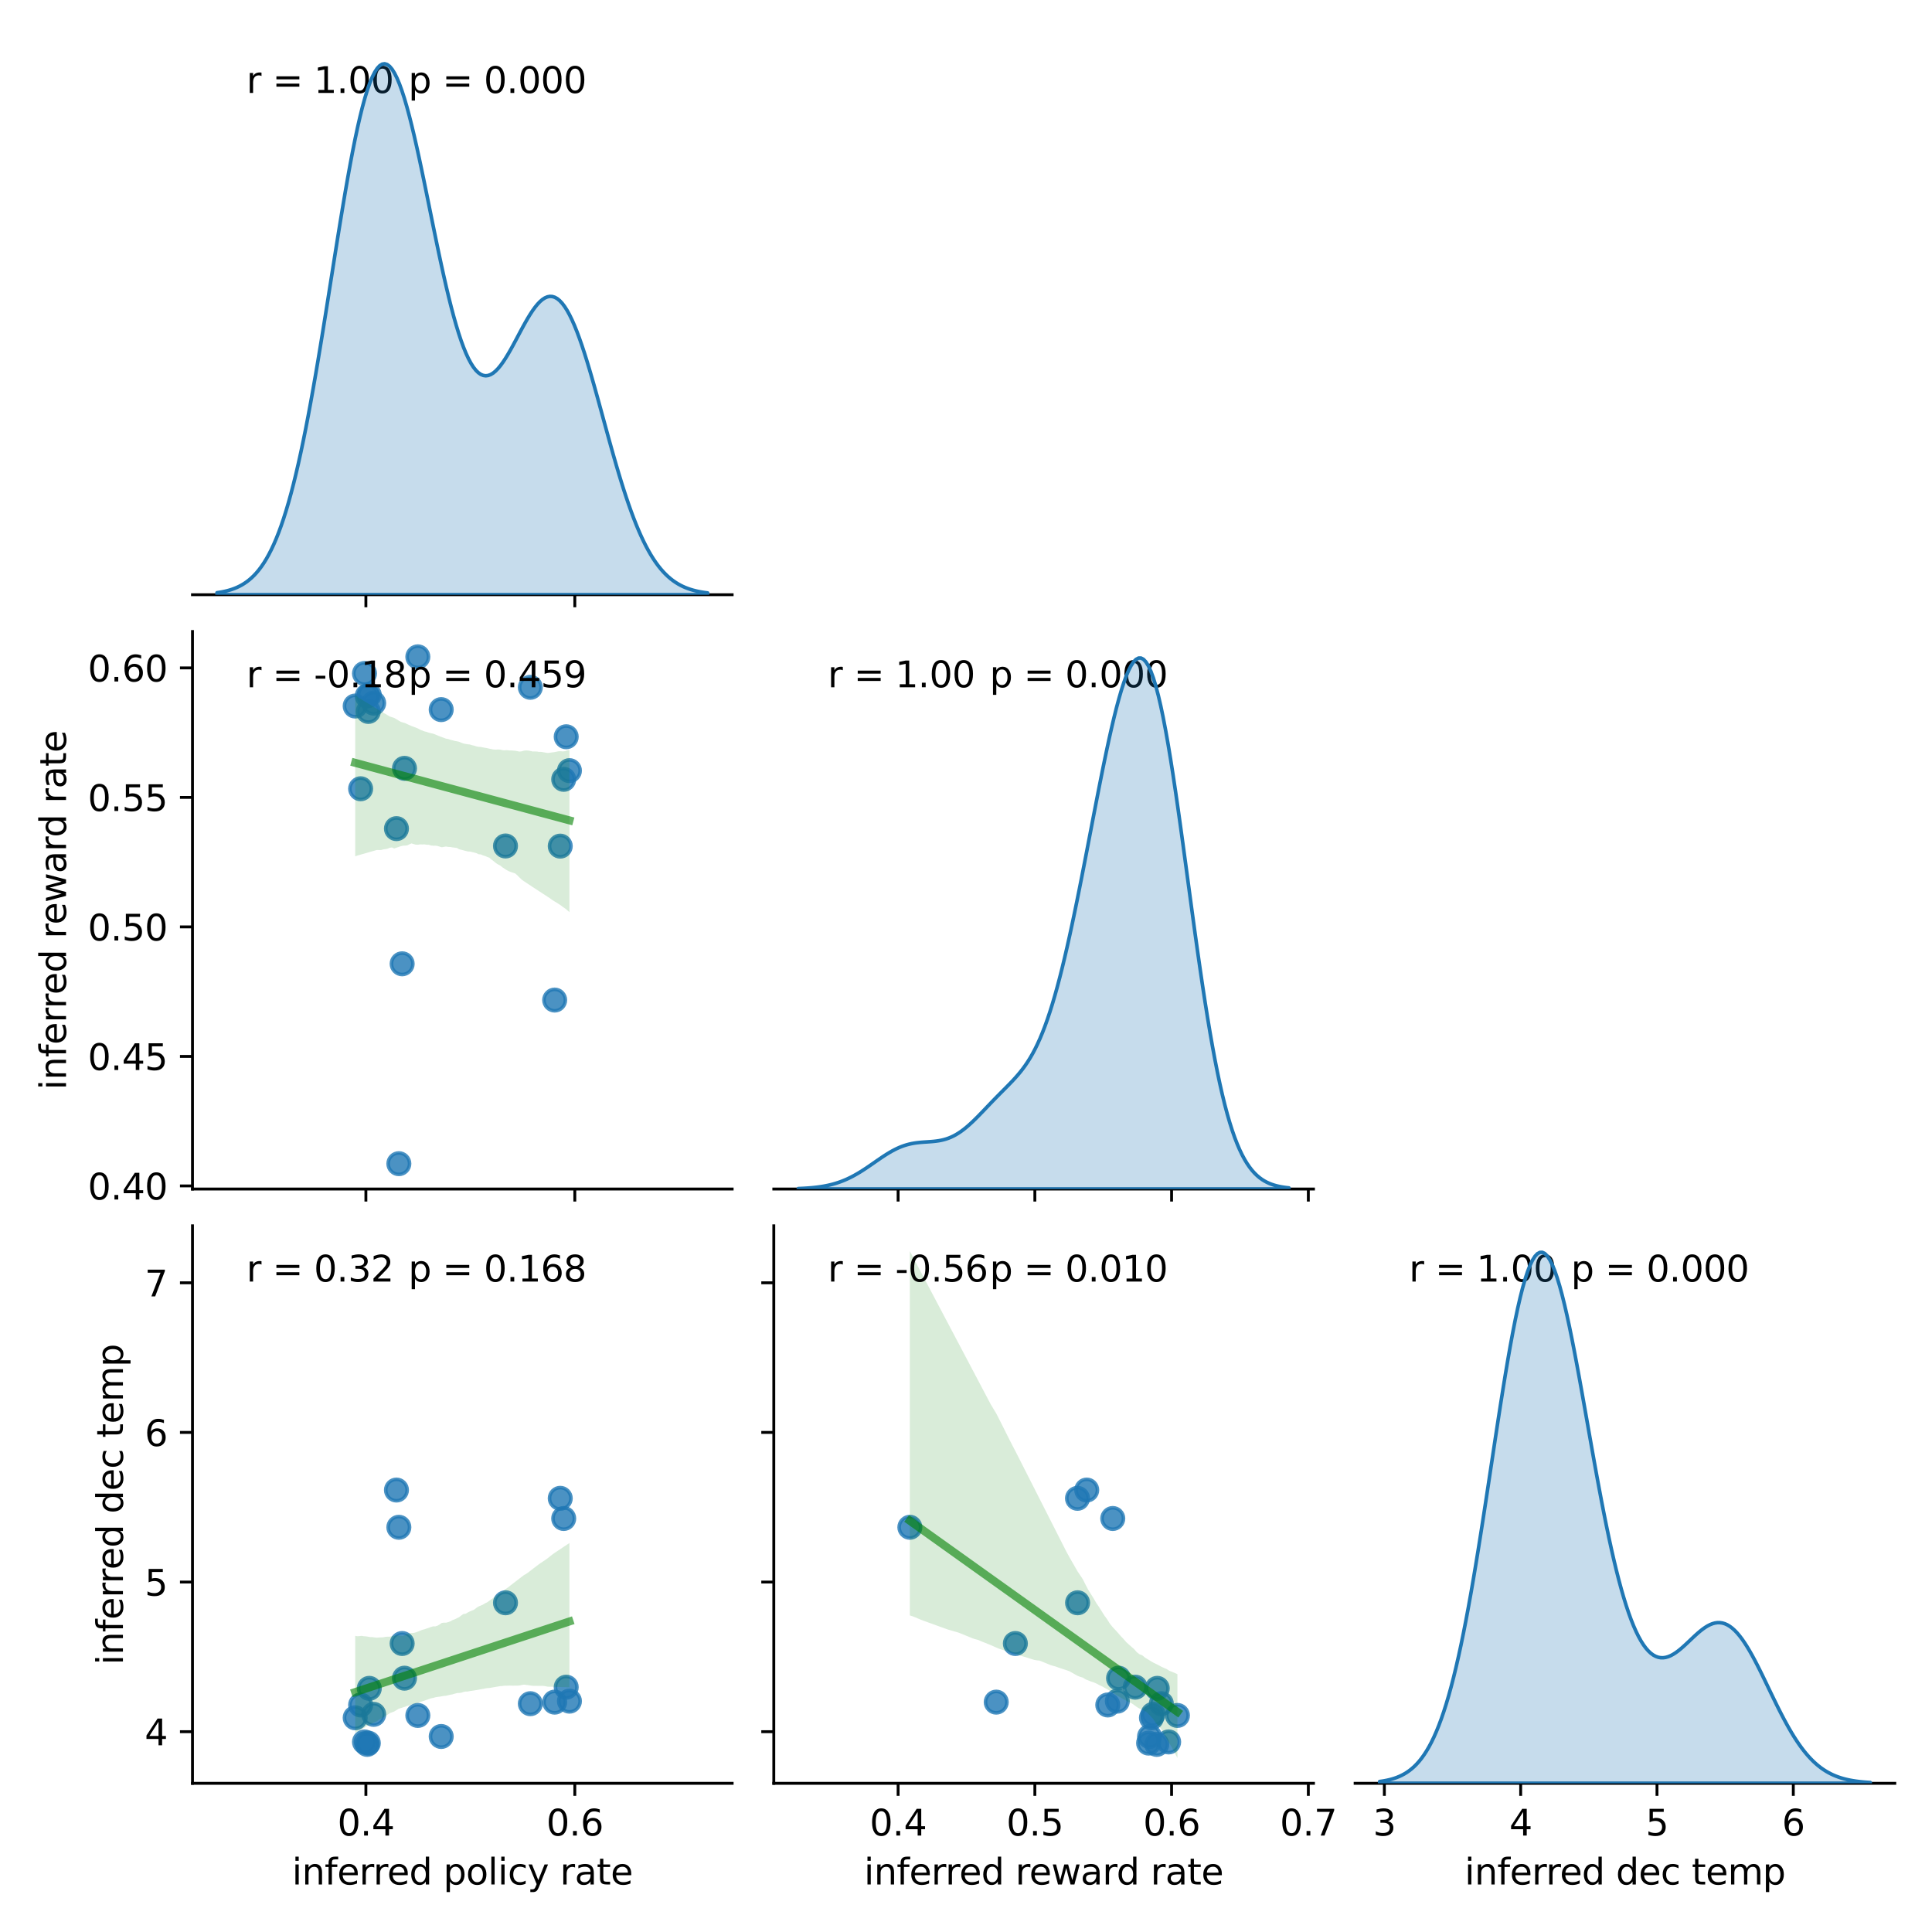 <?xml version="1.0" encoding="utf-8" standalone="no"?>
<!DOCTYPE svg PUBLIC "-//W3C//DTD SVG 1.1//EN"
  "http://www.w3.org/Graphics/SVG/1.1/DTD/svg11.dtd">
<svg xmlns:xlink="http://www.w3.org/1999/xlink" width="540pt" height="540pt" viewBox="0 0 540 540" xmlns="http://www.w3.org/2000/svg" version="1.1">
 <defs>
  <style type="text/css">*{stroke-linejoin: round; stroke-linecap: butt}</style>
 </defs>
 <g id="figure_1">
  <g id="patch_1">
   <path d="M 0 540 
L 540 540 
L 540 0 
L 0 0 
z
" style="fill: #ffffff"/>
  </g>
  <g id="axes_1">
   <g id="patch_2">
    <path d="M 53.8 166.228 
L 204.639 166.228 
L 204.639 10.4 
L 53.8 10.4 
z
" style="fill: #ffffff"/>
   </g>
   <g id="matplotlib.axis_1">
    <g id="xtick_1">
     <g id="line2d_1">
      <defs>
       <path id="m9c638778db" d="M 0 0 
L 0 3.5 
" style="stroke: #000000; stroke-width: 0.8"/>
      </defs>
      <g>
       <use xlink:href="#m9c638778db" x="102.267" y="166.228" style="stroke: #000000; stroke-width: 0.8"/>
      </g>
     </g>
    </g>
    <g id="xtick_2">
     <g id="line2d_2">
      <g>
       <use xlink:href="#m9c638778db" x="160.661" y="166.228" style="stroke: #000000; stroke-width: 0.8"/>
      </g>
     </g>
    </g>
   </g>
   <g id="patch_3">
    <path d="M 53.8 166.228 
L 204.639 166.228 
" style="fill: none; stroke: #000000; stroke-width: 0.8; stroke-linejoin: miter; stroke-linecap: square"/>
   </g>
   <g id="text_1">
    <!-- r = 1.00  -->
    <g transform="translate(68.884 25.983) scale(0.1 -0.1)">
     <defs>
      <path id="DejaVuSans-72" d="M 2631 2963 
Q 2534 3019 2420 3045 
Q 2306 3072 2169 3072 
Q 1681 3072 1420 2755 
Q 1159 2438 1159 1844 
L 1159 0 
L 581 0 
L 581 3500 
L 1159 3500 
L 1159 2956 
Q 1341 3275 1631 3429 
Q 1922 3584 2338 3584 
Q 2397 3584 2469 3576 
Q 2541 3569 2628 3553 
L 2631 2963 
z
" transform="scale(0.016)"/>
      <path id="DejaVuSans-20" transform="scale(0.016)"/>
      <path id="DejaVuSans-3d" d="M 678 2906 
L 4684 2906 
L 4684 2381 
L 678 2381 
L 678 2906 
z
M 678 1631 
L 4684 1631 
L 4684 1100 
L 678 1100 
L 678 1631 
z
" transform="scale(0.016)"/>
      <path id="DejaVuSans-31" d="M 794 531 
L 1825 531 
L 1825 4091 
L 703 3866 
L 703 4441 
L 1819 4666 
L 2450 4666 
L 2450 531 
L 3481 531 
L 3481 0 
L 794 0 
L 794 531 
z
" transform="scale(0.016)"/>
      <path id="DejaVuSans-2e" d="M 684 794 
L 1344 794 
L 1344 0 
L 684 0 
L 684 794 
z
" transform="scale(0.016)"/>
      <path id="DejaVuSans-30" d="M 2034 4250 
Q 1547 4250 1301 3770 
Q 1056 3291 1056 2328 
Q 1056 1369 1301 889 
Q 1547 409 2034 409 
Q 2525 409 2770 889 
Q 3016 1369 3016 2328 
Q 3016 3291 2770 3770 
Q 2525 4250 2034 4250 
z
M 2034 4750 
Q 2819 4750 3233 4129 
Q 3647 3509 3647 2328 
Q 3647 1150 3233 529 
Q 2819 -91 2034 -91 
Q 1250 -91 836 529 
Q 422 1150 422 2328 
Q 422 3509 836 4129 
Q 1250 4750 2034 4750 
z
" transform="scale(0.016)"/>
     </defs>
     <use xlink:href="#DejaVuSans-72"/>
     <use xlink:href="#DejaVuSans-20" x="41.113"/>
     <use xlink:href="#DejaVuSans-3d" x="72.9"/>
     <use xlink:href="#DejaVuSans-20" x="156.689"/>
     <use xlink:href="#DejaVuSans-31" x="188.477"/>
     <use xlink:href="#DejaVuSans-2e" x="252.1"/>
     <use xlink:href="#DejaVuSans-30" x="283.887"/>
     <use xlink:href="#DejaVuSans-30" x="347.51"/>
     <use xlink:href="#DejaVuSans-20" x="411.133"/>
    </g>
   </g>
   <g id="text_2">
    <!-- p = 0.000 -->
    <g transform="translate(114.136 25.983) scale(0.1 -0.1)">
     <defs>
      <path id="DejaVuSans-70" d="M 1159 525 
L 1159 -1331 
L 581 -1331 
L 581 3500 
L 1159 3500 
L 1159 2969 
Q 1341 3281 1617 3432 
Q 1894 3584 2278 3584 
Q 2916 3584 3314 3078 
Q 3713 2572 3713 1747 
Q 3713 922 3314 415 
Q 2916 -91 2278 -91 
Q 1894 -91 1617 61 
Q 1341 213 1159 525 
z
M 3116 1747 
Q 3116 2381 2855 2742 
Q 2594 3103 2138 3103 
Q 1681 3103 1420 2742 
Q 1159 2381 1159 1747 
Q 1159 1113 1420 752 
Q 1681 391 2138 391 
Q 2594 391 2855 752 
Q 3116 1113 3116 1747 
z
" transform="scale(0.016)"/>
     </defs>
     <use xlink:href="#DejaVuSans-70"/>
     <use xlink:href="#DejaVuSans-20" x="63.477"/>
     <use xlink:href="#DejaVuSans-3d" x="95.264"/>
     <use xlink:href="#DejaVuSans-20" x="179.053"/>
     <use xlink:href="#DejaVuSans-30" x="210.84"/>
     <use xlink:href="#DejaVuSans-2e" x="274.463"/>
     <use xlink:href="#DejaVuSans-30" x="306.25"/>
     <use xlink:href="#DejaVuSans-30" x="369.873"/>
     <use xlink:href="#DejaVuSans-30" x="433.496"/>
    </g>
   </g>
  </g>
  <g id="axes_2">
   <g id="patch_4">
    <path d="M 53.8 332.334 
L 204.639 332.334 
L 204.639 176.506 
L 53.8 176.506 
z
" style="fill: #ffffff"/>
   </g>
   <g id="PathCollection_1">
    <defs>
     <path id="m4de07d316a" d="M 0 3 
C 0.796 3 1.559 2.684 2.121 2.121 
C 2.684 1.559 3 0.796 3 0 
C 3 -0.796 2.684 -1.559 2.121 -2.121 
C 1.559 -2.684 0.796 -3 0 -3 
C -0.796 -3 -1.559 -2.684 -2.121 -2.121 
C -2.684 -1.559 -3 -0.796 -3 0 
C -3 0.796 -2.684 1.559 -2.121 2.121 
C -1.559 2.684 -0.796 3 0 3 
z
" style="stroke: #1f77b4; stroke-opacity: 0.8"/>
    </defs>
    <g clip-path="url(#pd129f3eb2b)">
     <use xlink:href="#m4de07d316a" x="103.217" y="194.261" style="fill: #1f77b4; fill-opacity: 0.8; stroke: #1f77b4; stroke-opacity: 0.8"/>
     <use xlink:href="#m4de07d316a" x="157.556" y="217.824" style="fill: #1f77b4; fill-opacity: 0.8; stroke: #1f77b4; stroke-opacity: 0.8"/>
     <use xlink:href="#m4de07d316a" x="158.257" y="205.926" style="fill: #1f77b4; fill-opacity: 0.8; stroke: #1f77b4; stroke-opacity: 0.8"/>
     <use xlink:href="#m4de07d316a" x="100.797" y="220.462" style="fill: #1f77b4; fill-opacity: 0.8; stroke: #1f77b4; stroke-opacity: 0.8"/>
     <use xlink:href="#m4de07d316a" x="101.881" y="188.239" style="fill: #1f77b4; fill-opacity: 0.8; stroke: #1f77b4; stroke-opacity: 0.8"/>
     <use xlink:href="#m4de07d316a" x="123.319" y="198.339" style="fill: #1f77b4; fill-opacity: 0.8; stroke: #1f77b4; stroke-opacity: 0.8"/>
     <use xlink:href="#m4de07d316a" x="141.288" y="236.453" style="fill: #1f77b4; fill-opacity: 0.8; stroke: #1f77b4; stroke-opacity: 0.8"/>
     <use xlink:href="#m4de07d316a" x="112.403" y="269.385" style="fill: #1f77b4; fill-opacity: 0.8; stroke: #1f77b4; stroke-opacity: 0.8"/>
     <use xlink:href="#m4de07d316a" x="104.44" y="196.523" style="fill: #1f77b4; fill-opacity: 0.8; stroke: #1f77b4; stroke-opacity: 0.8"/>
     <use xlink:href="#m4de07d316a" x="110.81" y="231.604" style="fill: #1f77b4; fill-opacity: 0.8; stroke: #1f77b4; stroke-opacity: 0.8"/>
     <use xlink:href="#m4de07d316a" x="156.59" y="236.494" style="fill: #1f77b4; fill-opacity: 0.8; stroke: #1f77b4; stroke-opacity: 0.8"/>
     <use xlink:href="#m4de07d316a" x="116.786" y="183.589" style="fill: #1f77b4; fill-opacity: 0.8; stroke: #1f77b4; stroke-opacity: 0.8"/>
     <use xlink:href="#m4de07d316a" x="111.481" y="325.251" style="fill: #1f77b4; fill-opacity: 0.8; stroke: #1f77b4; stroke-opacity: 0.8"/>
     <use xlink:href="#m4de07d316a" x="99.278" y="197.337" style="fill: #1f77b4; fill-opacity: 0.8; stroke: #1f77b4; stroke-opacity: 0.8"/>
     <use xlink:href="#m4de07d316a" x="159.161" y="215.398" style="fill: #1f77b4; fill-opacity: 0.8; stroke: #1f77b4; stroke-opacity: 0.8"/>
     <use xlink:href="#m4de07d316a" x="102.639" y="194.524" style="fill: #1f77b4; fill-opacity: 0.8; stroke: #1f77b4; stroke-opacity: 0.8"/>
     <use xlink:href="#m4de07d316a" x="155.031" y="279.521" style="fill: #1f77b4; fill-opacity: 0.8; stroke: #1f77b4; stroke-opacity: 0.8"/>
     <use xlink:href="#m4de07d316a" x="102.946" y="198.848" style="fill: #1f77b4; fill-opacity: 0.8; stroke: #1f77b4; stroke-opacity: 0.8"/>
     <use xlink:href="#m4de07d316a" x="148.232" y="192.104" style="fill: #1f77b4; fill-opacity: 0.8; stroke: #1f77b4; stroke-opacity: 0.8"/>
     <use xlink:href="#m4de07d316a" x="113.051" y="214.751" style="fill: #1f77b4; fill-opacity: 0.8; stroke: #1f77b4; stroke-opacity: 0.8"/>
    </g>
   </g>
   <g id="PolyCollection_1">
    <path d="M 99.278 194.204 
L 99.278 239.363 
L 99.883 239.128 
L 100.488 238.956 
L 101.093 238.783 
L 101.698 238.611 
L 102.303 238.439 
L 102.907 238.266 
L 103.512 238.093 
L 104.117 237.919 
L 104.722 237.745 
L 105.327 237.571 
L 105.932 237.582 
L 106.537 237.579 
L 107.142 237.401 
L 107.747 237.322 
L 108.351 237.209 
L 108.956 236.953 
L 109.561 236.857 
L 110.166 237.152 
L 110.771 236.945 
L 111.376 236.738 
L 111.981 236.532 
L 112.586 236.385 
L 113.19 236.347 
L 113.795 236.299 
L 114.4 236.003 
L 115.005 235.732 
L 115.61 235.916 
L 116.215 236.084 
L 116.82 236.112 
L 117.425 236.003 
L 118.029 236.038 
L 118.634 236 
L 119.239 236.113 
L 119.844 236.113 
L 120.449 236.312 
L 121.054 236.378 
L 121.659 236.367 
L 122.264 236.446 
L 122.868 236.628 
L 123.473 236.81 
L 124.078 236.692 
L 124.683 236.608 
L 125.288 236.719 
L 125.893 236.74 
L 126.498 236.854 
L 127.103 236.924 
L 127.708 236.999 
L 128.312 237.361 
L 128.917 237.511 
L 129.522 237.673 
L 130.127 237.826 
L 130.732 237.982 
L 131.337 238.014 
L 131.942 238.153 
L 132.547 238.287 
L 133.151 238.461 
L 133.756 238.759 
L 134.361 238.808 
L 134.966 239.07 
L 135.571 239.255 
L 136.176 239.512 
L 136.781 239.736 
L 137.386 240.27 
L 137.99 240.712 
L 138.595 241.221 
L 139.2 241.609 
L 139.805 241.913 
L 140.41 242.405 
L 141.015 242.803 
L 141.62 243.194 
L 142.225 243.511 
L 142.829 243.741 
L 143.434 243.94 
L 144.039 244.148 
L 144.644 244.71 
L 145.249 245.316 
L 145.854 245.887 
L 146.459 246.313 
L 147.064 246.713 
L 147.668 247.113 
L 148.273 247.513 
L 148.878 247.923 
L 149.483 248.313 
L 150.088 248.709 
L 150.693 249.103 
L 151.298 249.497 
L 151.903 249.892 
L 152.508 250.286 
L 153.112 250.68 
L 153.717 251.074 
L 154.322 251.517 
L 154.927 251.915 
L 155.532 252.257 
L 156.137 252.651 
L 156.742 253.047 
L 157.347 253.516 
L 157.951 253.919 
L 158.556 254.416 
L 159.161 254.94 
L 159.161 209.651 
L 159.161 209.651 
L 158.556 209.719 
L 157.951 209.95 
L 157.347 210.021 
L 156.742 209.966 
L 156.137 209.981 
L 155.532 210.104 
L 154.927 210.228 
L 154.322 210.3 
L 153.717 210.399 
L 153.112 210.462 
L 152.508 210.37 
L 151.903 210.263 
L 151.298 210.156 
L 150.693 210.16 
L 150.088 210.054 
L 149.483 210.037 
L 148.878 210.039 
L 148.273 209.904 
L 147.668 209.79 
L 147.064 209.751 
L 146.459 209.8 
L 145.854 209.983 
L 145.249 210.072 
L 144.644 209.962 
L 144.039 209.839 
L 143.434 209.79 
L 142.829 209.744 
L 142.225 209.749 
L 141.62 209.668 
L 141.015 209.72 
L 140.41 209.666 
L 139.805 209.522 
L 139.2 209.472 
L 138.595 209.528 
L 137.99 209.498 
L 137.386 209.379 
L 136.781 209.257 
L 136.176 209.112 
L 135.571 209.006 
L 134.966 208.896 
L 134.361 208.775 
L 133.756 208.745 
L 133.151 208.625 
L 132.547 208.417 
L 131.942 208.29 
L 131.337 208.089 
L 130.732 208.034 
L 130.127 207.929 
L 129.522 207.808 
L 128.917 207.593 
L 128.312 207.327 
L 127.708 207.19 
L 127.103 207.093 
L 126.498 206.915 
L 125.893 206.776 
L 125.288 206.553 
L 124.683 206.455 
L 124.078 206.234 
L 123.473 206.015 
L 122.868 205.795 
L 122.264 205.544 
L 121.659 205.291 
L 121.054 205.058 
L 120.449 204.923 
L 119.844 204.785 
L 119.239 204.566 
L 118.634 204.421 
L 118.029 204.179 
L 117.425 203.949 
L 116.82 203.613 
L 116.215 203.362 
L 115.61 203.138 
L 115.005 202.915 
L 114.4 202.655 
L 113.795 202.39 
L 113.19 202.084 
L 112.586 201.928 
L 111.981 201.738 
L 111.376 201.376 
L 110.771 201.01 
L 110.166 200.651 
L 109.561 200.465 
L 108.956 200.271 
L 108.351 199.91 
L 107.747 199.55 
L 107.142 199.224 
L 106.537 198.877 
L 105.932 198.511 
L 105.327 198.147 
L 104.722 197.771 
L 104.117 197.367 
L 103.512 197.002 
L 102.907 196.614 
L 102.303 196.276 
L 101.698 195.912 
L 101.093 195.507 
L 100.488 195.186 
L 99.883 194.704 
L 99.278 194.204 
z
" clip-path="url(#pd129f3eb2b)" style="fill: #008000; fill-opacity: 0.15"/>
   </g>
   <g id="matplotlib.axis_2">
    <g id="xtick_3">
     <g id="line2d_3">
      <g>
       <use xlink:href="#m9c638778db" x="102.267" y="332.334" style="stroke: #000000; stroke-width: 0.8"/>
      </g>
     </g>
    </g>
    <g id="xtick_4">
     <g id="line2d_4">
      <g>
       <use xlink:href="#m9c638778db" x="160.661" y="332.334" style="stroke: #000000; stroke-width: 0.8"/>
      </g>
     </g>
    </g>
   </g>
   <g id="matplotlib.axis_3">
    <g id="ytick_1">
     <g id="line2d_5">
      <defs>
       <path id="mdb261eb644" d="M 0 0 
L -3.5 0 
" style="stroke: #000000; stroke-width: 0.8"/>
      </defs>
      <g>
       <use xlink:href="#mdb261eb644" x="53.8" y="331.467" style="stroke: #000000; stroke-width: 0.8"/>
      </g>
     </g>
     <g id="text_3">
      <!-- 0.40 -->
      <g transform="translate(24.534 335.267) scale(0.1 -0.1)">
       <defs>
        <path id="DejaVuSans-34" d="M 2419 4116 
L 825 1625 
L 2419 1625 
L 2419 4116 
z
M 2253 4666 
L 3047 4666 
L 3047 1625 
L 3713 1625 
L 3713 1100 
L 3047 1100 
L 3047 0 
L 2419 0 
L 2419 1100 
L 313 1100 
L 313 1709 
L 2253 4666 
z
" transform="scale(0.016)"/>
       </defs>
       <use xlink:href="#DejaVuSans-30"/>
       <use xlink:href="#DejaVuSans-2e" x="63.623"/>
       <use xlink:href="#DejaVuSans-34" x="95.41"/>
       <use xlink:href="#DejaVuSans-30" x="159.033"/>
      </g>
     </g>
    </g>
    <g id="ytick_2">
     <g id="line2d_6">
      <g>
       <use xlink:href="#mdb261eb644" x="53.8" y="295.27" style="stroke: #000000; stroke-width: 0.8"/>
      </g>
     </g>
     <g id="text_4">
      <!-- 0.45 -->
      <g transform="translate(24.534 299.069) scale(0.1 -0.1)">
       <defs>
        <path id="DejaVuSans-35" d="M 691 4666 
L 3169 4666 
L 3169 4134 
L 1269 4134 
L 1269 2991 
Q 1406 3038 1543 3061 
Q 1681 3084 1819 3084 
Q 2600 3084 3056 2656 
Q 3513 2228 3513 1497 
Q 3513 744 3044 326 
Q 2575 -91 1722 -91 
Q 1428 -91 1123 -41 
Q 819 9 494 109 
L 494 744 
Q 775 591 1075 516 
Q 1375 441 1709 441 
Q 2250 441 2565 725 
Q 2881 1009 2881 1497 
Q 2881 1984 2565 2268 
Q 2250 2553 1709 2553 
Q 1456 2553 1204 2497 
Q 953 2441 691 2322 
L 691 4666 
z
" transform="scale(0.016)"/>
       </defs>
       <use xlink:href="#DejaVuSans-30"/>
       <use xlink:href="#DejaVuSans-2e" x="63.623"/>
       <use xlink:href="#DejaVuSans-34" x="95.41"/>
       <use xlink:href="#DejaVuSans-35" x="159.033"/>
      </g>
     </g>
    </g>
    <g id="ytick_3">
     <g id="line2d_7">
      <g>
       <use xlink:href="#mdb261eb644" x="53.8" y="259.073" style="stroke: #000000; stroke-width: 0.8"/>
      </g>
     </g>
     <g id="text_5">
      <!-- 0.50 -->
      <g transform="translate(24.534 262.872) scale(0.1 -0.1)">
       <use xlink:href="#DejaVuSans-30"/>
       <use xlink:href="#DejaVuSans-2e" x="63.623"/>
       <use xlink:href="#DejaVuSans-35" x="95.41"/>
       <use xlink:href="#DejaVuSans-30" x="159.033"/>
      </g>
     </g>
    </g>
    <g id="ytick_4">
     <g id="line2d_8">
      <g>
       <use xlink:href="#mdb261eb644" x="53.8" y="222.875" style="stroke: #000000; stroke-width: 0.8"/>
      </g>
     </g>
     <g id="text_6">
      <!-- 0.55 -->
      <g transform="translate(24.534 226.675) scale(0.1 -0.1)">
       <use xlink:href="#DejaVuSans-30"/>
       <use xlink:href="#DejaVuSans-2e" x="63.623"/>
       <use xlink:href="#DejaVuSans-35" x="95.41"/>
       <use xlink:href="#DejaVuSans-35" x="159.033"/>
      </g>
     </g>
    </g>
    <g id="ytick_5">
     <g id="line2d_9">
      <g>
       <use xlink:href="#mdb261eb644" x="53.8" y="186.678" style="stroke: #000000; stroke-width: 0.8"/>
      </g>
     </g>
     <g id="text_7">
      <!-- 0.60 -->
      <g transform="translate(24.534 190.477) scale(0.1 -0.1)">
       <defs>
        <path id="DejaVuSans-36" d="M 2113 2584 
Q 1688 2584 1439 2293 
Q 1191 2003 1191 1497 
Q 1191 994 1439 701 
Q 1688 409 2113 409 
Q 2538 409 2786 701 
Q 3034 994 3034 1497 
Q 3034 2003 2786 2293 
Q 2538 2584 2113 2584 
z
M 3366 4563 
L 3366 3988 
Q 3128 4100 2886 4159 
Q 2644 4219 2406 4219 
Q 1781 4219 1451 3797 
Q 1122 3375 1075 2522 
Q 1259 2794 1537 2939 
Q 1816 3084 2150 3084 
Q 2853 3084 3261 2657 
Q 3669 2231 3669 1497 
Q 3669 778 3244 343 
Q 2819 -91 2113 -91 
Q 1303 -91 875 529 
Q 447 1150 447 2328 
Q 447 3434 972 4092 
Q 1497 4750 2381 4750 
Q 2619 4750 2861 4703 
Q 3103 4656 3366 4563 
z
" transform="scale(0.016)"/>
       </defs>
       <use xlink:href="#DejaVuSans-30"/>
       <use xlink:href="#DejaVuSans-2e" x="63.623"/>
       <use xlink:href="#DejaVuSans-36" x="95.41"/>
       <use xlink:href="#DejaVuSans-30" x="159.033"/>
      </g>
     </g>
    </g>
    <g id="text_8">
     <!-- inferred reward rate -->
     <g transform="translate(18.455 304.625) rotate(-90) scale(0.1 -0.1)">
      <defs>
       <path id="DejaVuSans-69" d="M 603 3500 
L 1178 3500 
L 1178 0 
L 603 0 
L 603 3500 
z
M 603 4863 
L 1178 4863 
L 1178 4134 
L 603 4134 
L 603 4863 
z
" transform="scale(0.016)"/>
       <path id="DejaVuSans-6e" d="M 3513 2113 
L 3513 0 
L 2938 0 
L 2938 2094 
Q 2938 2591 2744 2837 
Q 2550 3084 2163 3084 
Q 1697 3084 1428 2787 
Q 1159 2491 1159 1978 
L 1159 0 
L 581 0 
L 581 3500 
L 1159 3500 
L 1159 2956 
Q 1366 3272 1645 3428 
Q 1925 3584 2291 3584 
Q 2894 3584 3203 3211 
Q 3513 2838 3513 2113 
z
" transform="scale(0.016)"/>
       <path id="DejaVuSans-66" d="M 2375 4863 
L 2375 4384 
L 1825 4384 
Q 1516 4384 1395 4259 
Q 1275 4134 1275 3809 
L 1275 3500 
L 2222 3500 
L 2222 3053 
L 1275 3053 
L 1275 0 
L 697 0 
L 697 3053 
L 147 3053 
L 147 3500 
L 697 3500 
L 697 3744 
Q 697 4328 969 4595 
Q 1241 4863 1831 4863 
L 2375 4863 
z
" transform="scale(0.016)"/>
       <path id="DejaVuSans-65" d="M 3597 1894 
L 3597 1613 
L 953 1613 
Q 991 1019 1311 708 
Q 1631 397 2203 397 
Q 2534 397 2845 478 
Q 3156 559 3463 722 
L 3463 178 
Q 3153 47 2828 -22 
Q 2503 -91 2169 -91 
Q 1331 -91 842 396 
Q 353 884 353 1716 
Q 353 2575 817 3079 
Q 1281 3584 2069 3584 
Q 2775 3584 3186 3129 
Q 3597 2675 3597 1894 
z
M 3022 2063 
Q 3016 2534 2758 2815 
Q 2500 3097 2075 3097 
Q 1594 3097 1305 2825 
Q 1016 2553 972 2059 
L 3022 2063 
z
" transform="scale(0.016)"/>
       <path id="DejaVuSans-64" d="M 2906 2969 
L 2906 4863 
L 3481 4863 
L 3481 0 
L 2906 0 
L 2906 525 
Q 2725 213 2448 61 
Q 2172 -91 1784 -91 
Q 1150 -91 751 415 
Q 353 922 353 1747 
Q 353 2572 751 3078 
Q 1150 3584 1784 3584 
Q 2172 3584 2448 3432 
Q 2725 3281 2906 2969 
z
M 947 1747 
Q 947 1113 1208 752 
Q 1469 391 1925 391 
Q 2381 391 2643 752 
Q 2906 1113 2906 1747 
Q 2906 2381 2643 2742 
Q 2381 3103 1925 3103 
Q 1469 3103 1208 2742 
Q 947 2381 947 1747 
z
" transform="scale(0.016)"/>
       <path id="DejaVuSans-77" d="M 269 3500 
L 844 3500 
L 1563 769 
L 2278 3500 
L 2956 3500 
L 3675 769 
L 4391 3500 
L 4966 3500 
L 4050 0 
L 3372 0 
L 2619 2869 
L 1863 0 
L 1184 0 
L 269 3500 
z
" transform="scale(0.016)"/>
       <path id="DejaVuSans-61" d="M 2194 1759 
Q 1497 1759 1228 1600 
Q 959 1441 959 1056 
Q 959 750 1161 570 
Q 1363 391 1709 391 
Q 2188 391 2477 730 
Q 2766 1069 2766 1631 
L 2766 1759 
L 2194 1759 
z
M 3341 1997 
L 3341 0 
L 2766 0 
L 2766 531 
Q 2569 213 2275 61 
Q 1981 -91 1556 -91 
Q 1019 -91 701 211 
Q 384 513 384 1019 
Q 384 1609 779 1909 
Q 1175 2209 1959 2209 
L 2766 2209 
L 2766 2266 
Q 2766 2663 2505 2880 
Q 2244 3097 1772 3097 
Q 1472 3097 1187 3025 
Q 903 2953 641 2809 
L 641 3341 
Q 956 3463 1253 3523 
Q 1550 3584 1831 3584 
Q 2591 3584 2966 3190 
Q 3341 2797 3341 1997 
z
" transform="scale(0.016)"/>
       <path id="DejaVuSans-74" d="M 1172 4494 
L 1172 3500 
L 2356 3500 
L 2356 3053 
L 1172 3053 
L 1172 1153 
Q 1172 725 1289 603 
Q 1406 481 1766 481 
L 2356 481 
L 2356 0 
L 1766 0 
Q 1100 0 847 248 
Q 594 497 594 1153 
L 594 3053 
L 172 3053 
L 172 3500 
L 594 3500 
L 594 4494 
L 1172 4494 
z
" transform="scale(0.016)"/>
      </defs>
      <use xlink:href="#DejaVuSans-69"/>
      <use xlink:href="#DejaVuSans-6e" x="27.783"/>
      <use xlink:href="#DejaVuSans-66" x="91.162"/>
      <use xlink:href="#DejaVuSans-65" x="126.367"/>
      <use xlink:href="#DejaVuSans-72" x="187.891"/>
      <use xlink:href="#DejaVuSans-72" x="227.254"/>
      <use xlink:href="#DejaVuSans-65" x="266.117"/>
      <use xlink:href="#DejaVuSans-64" x="327.641"/>
      <use xlink:href="#DejaVuSans-20" x="391.117"/>
      <use xlink:href="#DejaVuSans-72" x="422.904"/>
      <use xlink:href="#DejaVuSans-65" x="461.768"/>
      <use xlink:href="#DejaVuSans-77" x="523.291"/>
      <use xlink:href="#DejaVuSans-61" x="605.078"/>
      <use xlink:href="#DejaVuSans-72" x="666.357"/>
      <use xlink:href="#DejaVuSans-64" x="705.721"/>
      <use xlink:href="#DejaVuSans-20" x="769.197"/>
      <use xlink:href="#DejaVuSans-72" x="800.984"/>
      <use xlink:href="#DejaVuSans-61" x="842.098"/>
      <use xlink:href="#DejaVuSans-74" x="903.377"/>
      <use xlink:href="#DejaVuSans-65" x="942.586"/>
     </g>
    </g>
   </g>
   <g id="line2d_10">
    <path d="M 99.278 213.213 
L 99.883 213.376 
L 100.488 213.538 
L 101.093 213.701 
L 101.698 213.863 
L 102.303 214.026 
L 102.907 214.188 
L 103.512 214.351 
L 104.117 214.513 
L 104.722 214.676 
L 105.327 214.838 
L 105.932 215 
L 106.537 215.163 
L 107.142 215.325 
L 107.747 215.488 
L 108.351 215.65 
L 108.956 215.813 
L 109.561 215.975 
L 110.166 216.138 
L 110.771 216.3 
L 111.376 216.462 
L 111.981 216.625 
L 112.586 216.787 
L 113.19 216.95 
L 113.795 217.112 
L 114.4 217.275 
L 115.005 217.437 
L 115.61 217.6 
L 116.215 217.762 
L 116.82 217.924 
L 117.425 218.087 
L 118.029 218.249 
L 118.634 218.412 
L 119.239 218.574 
L 119.844 218.737 
L 120.449 218.899 
L 121.054 219.062 
L 121.659 219.224 
L 122.264 219.387 
L 122.868 219.549 
L 123.473 219.711 
L 124.078 219.874 
L 124.683 220.036 
L 125.288 220.199 
L 125.893 220.361 
L 126.498 220.524 
L 127.103 220.686 
L 127.708 220.849 
L 128.312 221.011 
L 128.917 221.173 
L 129.522 221.336 
L 130.127 221.498 
L 130.732 221.661 
L 131.337 221.823 
L 131.942 221.986 
L 132.547 222.148 
L 133.151 222.311 
L 133.756 222.473 
L 134.361 222.635 
L 134.966 222.798 
L 135.571 222.96 
L 136.176 223.123 
L 136.781 223.285 
L 137.386 223.448 
L 137.99 223.61 
L 138.595 223.773 
L 139.2 223.935 
L 139.805 224.098 
L 140.41 224.26 
L 141.015 224.422 
L 141.62 224.585 
L 142.225 224.747 
L 142.829 224.91 
L 143.434 225.072 
L 144.039 225.235 
L 144.644 225.397 
L 145.249 225.56 
L 145.854 225.722 
L 146.459 225.884 
L 147.064 226.047 
L 147.668 226.209 
L 148.273 226.372 
L 148.878 226.534 
L 149.483 226.697 
L 150.088 226.859 
L 150.693 227.022 
L 151.298 227.184 
L 151.903 227.347 
L 152.508 227.509 
L 153.112 227.671 
L 153.717 227.834 
L 154.322 227.996 
L 154.927 228.159 
L 155.532 228.321 
L 156.137 228.484 
L 156.742 228.646 
L 157.347 228.809 
L 157.951 228.971 
L 158.556 229.133 
L 159.161 229.296 
" clip-path="url(#pd129f3eb2b)" style="fill: none; stroke: #008000; stroke-opacity: 0.6; stroke-width: 2.25; stroke-linecap: square"/>
   </g>
   <g id="patch_5">
    <path d="M 53.8 332.334 
L 53.8 176.506 
" style="fill: none; stroke: #000000; stroke-width: 0.8; stroke-linejoin: miter; stroke-linecap: square"/>
   </g>
   <g id="patch_6">
    <path d="M 53.8 332.334 
L 204.639 332.334 
" style="fill: none; stroke: #000000; stroke-width: 0.8; stroke-linejoin: miter; stroke-linecap: square"/>
   </g>
   <g id="text_9">
    <!-- r = -0.18  -->
    <g transform="translate(68.884 192.089) scale(0.1 -0.1)">
     <defs>
      <path id="DejaVuSans-2d" d="M 313 2009 
L 1997 2009 
L 1997 1497 
L 313 1497 
L 313 2009 
z
" transform="scale(0.016)"/>
      <path id="DejaVuSans-38" d="M 2034 2216 
Q 1584 2216 1326 1975 
Q 1069 1734 1069 1313 
Q 1069 891 1326 650 
Q 1584 409 2034 409 
Q 2484 409 2743 651 
Q 3003 894 3003 1313 
Q 3003 1734 2745 1975 
Q 2488 2216 2034 2216 
z
M 1403 2484 
Q 997 2584 770 2862 
Q 544 3141 544 3541 
Q 544 4100 942 4425 
Q 1341 4750 2034 4750 
Q 2731 4750 3128 4425 
Q 3525 4100 3525 3541 
Q 3525 3141 3298 2862 
Q 3072 2584 2669 2484 
Q 3125 2378 3379 2068 
Q 3634 1759 3634 1313 
Q 3634 634 3220 271 
Q 2806 -91 2034 -91 
Q 1263 -91 848 271 
Q 434 634 434 1313 
Q 434 1759 690 2068 
Q 947 2378 1403 2484 
z
M 1172 3481 
Q 1172 3119 1398 2916 
Q 1625 2713 2034 2713 
Q 2441 2713 2670 2916 
Q 2900 3119 2900 3481 
Q 2900 3844 2670 4047 
Q 2441 4250 2034 4250 
Q 1625 4250 1398 4047 
Q 1172 3844 1172 3481 
z
" transform="scale(0.016)"/>
     </defs>
     <use xlink:href="#DejaVuSans-72"/>
     <use xlink:href="#DejaVuSans-20" x="41.113"/>
     <use xlink:href="#DejaVuSans-3d" x="72.9"/>
     <use xlink:href="#DejaVuSans-20" x="156.689"/>
     <use xlink:href="#DejaVuSans-2d" x="188.477"/>
     <use xlink:href="#DejaVuSans-30" x="224.561"/>
     <use xlink:href="#DejaVuSans-2e" x="288.184"/>
     <use xlink:href="#DejaVuSans-31" x="319.971"/>
     <use xlink:href="#DejaVuSans-38" x="383.594"/>
     <use xlink:href="#DejaVuSans-20" x="447.217"/>
    </g>
   </g>
   <g id="text_10">
    <!-- p = 0.459 -->
    <g transform="translate(114.136 192.089) scale(0.1 -0.1)">
     <defs>
      <path id="DejaVuSans-39" d="M 703 97 
L 703 672 
Q 941 559 1184 500 
Q 1428 441 1663 441 
Q 2288 441 2617 861 
Q 2947 1281 2994 2138 
Q 2813 1869 2534 1725 
Q 2256 1581 1919 1581 
Q 1219 1581 811 2004 
Q 403 2428 403 3163 
Q 403 3881 828 4315 
Q 1253 4750 1959 4750 
Q 2769 4750 3195 4129 
Q 3622 3509 3622 2328 
Q 3622 1225 3098 567 
Q 2575 -91 1691 -91 
Q 1453 -91 1209 -44 
Q 966 3 703 97 
z
M 1959 2075 
Q 2384 2075 2632 2365 
Q 2881 2656 2881 3163 
Q 2881 3666 2632 3958 
Q 2384 4250 1959 4250 
Q 1534 4250 1286 3958 
Q 1038 3666 1038 3163 
Q 1038 2656 1286 2365 
Q 1534 2075 1959 2075 
z
" transform="scale(0.016)"/>
     </defs>
     <use xlink:href="#DejaVuSans-70"/>
     <use xlink:href="#DejaVuSans-20" x="63.477"/>
     <use xlink:href="#DejaVuSans-3d" x="95.264"/>
     <use xlink:href="#DejaVuSans-20" x="179.053"/>
     <use xlink:href="#DejaVuSans-30" x="210.84"/>
     <use xlink:href="#DejaVuSans-2e" x="274.463"/>
     <use xlink:href="#DejaVuSans-34" x="306.25"/>
     <use xlink:href="#DejaVuSans-35" x="369.873"/>
     <use xlink:href="#DejaVuSans-39" x="433.496"/>
    </g>
   </g>
  </g>
  <g id="axes_3">
   <g id="patch_7">
    <path d="M 216.28 332.334 
L 367.12 332.334 
L 367.12 176.506 
L 216.28 176.506 
z
" style="fill: #ffffff"/>
   </g>
   <g id="matplotlib.axis_4">
    <g id="xtick_5">
     <g id="line2d_11">
      <g>
       <use xlink:href="#m9c638778db" x="251.025" y="332.334" style="stroke: #000000; stroke-width: 0.8"/>
      </g>
     </g>
    </g>
    <g id="xtick_6">
     <g id="line2d_12">
      <g>
       <use xlink:href="#m9c638778db" x="289.244" y="332.334" style="stroke: #000000; stroke-width: 0.8"/>
      </g>
     </g>
    </g>
    <g id="xtick_7">
     <g id="line2d_13">
      <g>
       <use xlink:href="#m9c638778db" x="327.462" y="332.334" style="stroke: #000000; stroke-width: 0.8"/>
      </g>
     </g>
    </g>
    <g id="xtick_8">
     <g id="line2d_14">
      <g>
       <use xlink:href="#m9c638778db" x="365.681" y="332.334" style="stroke: #000000; stroke-width: 0.8"/>
      </g>
     </g>
    </g>
   </g>
   <g id="patch_8">
    <path d="M 216.28 332.334 
L 367.12 332.334 
" style="fill: none; stroke: #000000; stroke-width: 0.8; stroke-linejoin: miter; stroke-linecap: square"/>
   </g>
   <g id="text_11">
    <!-- r = 1.00  -->
    <g transform="translate(231.364 192.089) scale(0.1 -0.1)">
     <use xlink:href="#DejaVuSans-72"/>
     <use xlink:href="#DejaVuSans-20" x="41.113"/>
     <use xlink:href="#DejaVuSans-3d" x="72.9"/>
     <use xlink:href="#DejaVuSans-20" x="156.689"/>
     <use xlink:href="#DejaVuSans-31" x="188.477"/>
     <use xlink:href="#DejaVuSans-2e" x="252.1"/>
     <use xlink:href="#DejaVuSans-30" x="283.887"/>
     <use xlink:href="#DejaVuSans-30" x="347.51"/>
     <use xlink:href="#DejaVuSans-20" x="411.133"/>
    </g>
   </g>
   <g id="text_12">
    <!-- p = 0.000 -->
    <g transform="translate(276.616 192.089) scale(0.1 -0.1)">
     <use xlink:href="#DejaVuSans-70"/>
     <use xlink:href="#DejaVuSans-20" x="63.477"/>
     <use xlink:href="#DejaVuSans-3d" x="95.264"/>
     <use xlink:href="#DejaVuSans-20" x="179.053"/>
     <use xlink:href="#DejaVuSans-30" x="210.84"/>
     <use xlink:href="#DejaVuSans-2e" x="274.463"/>
     <use xlink:href="#DejaVuSans-30" x="306.25"/>
     <use xlink:href="#DejaVuSans-30" x="369.873"/>
     <use xlink:href="#DejaVuSans-30" x="433.496"/>
    </g>
   </g>
  </g>
  <g id="axes_4">
   <g id="patch_9">
    <path d="M 53.8 498.44 
L 204.639 498.44 
L 204.639 342.612 
L 53.8 342.612 
z
" style="fill: #ffffff"/>
   </g>
   <g id="PathCollection_2">
    <g clip-path="url(#pc363627a75)">
     <use xlink:href="#m4de07d316a" x="103.217" y="471.897" style="fill: #1f77b4; fill-opacity: 0.8; stroke: #1f77b4; stroke-opacity: 0.8"/>
     <use xlink:href="#m4de07d316a" x="157.556" y="424.423" style="fill: #1f77b4; fill-opacity: 0.8; stroke: #1f77b4; stroke-opacity: 0.8"/>
     <use xlink:href="#m4de07d316a" x="158.257" y="471.569" style="fill: #1f77b4; fill-opacity: 0.8; stroke: #1f77b4; stroke-opacity: 0.8"/>
     <use xlink:href="#m4de07d316a" x="100.797" y="476.545" style="fill: #1f77b4; fill-opacity: 0.8; stroke: #1f77b4; stroke-opacity: 0.8"/>
     <use xlink:href="#m4de07d316a" x="101.881" y="486.878" style="fill: #1f77b4; fill-opacity: 0.8; stroke: #1f77b4; stroke-opacity: 0.8"/>
     <use xlink:href="#m4de07d316a" x="123.319" y="485.354" style="fill: #1f77b4; fill-opacity: 0.8; stroke: #1f77b4; stroke-opacity: 0.8"/>
     <use xlink:href="#m4de07d316a" x="141.288" y="447.981" style="fill: #1f77b4; fill-opacity: 0.8; stroke: #1f77b4; stroke-opacity: 0.8"/>
     <use xlink:href="#m4de07d316a" x="112.403" y="459.366" style="fill: #1f77b4; fill-opacity: 0.8; stroke: #1f77b4; stroke-opacity: 0.8"/>
     <use xlink:href="#m4de07d316a" x="104.44" y="479.17" style="fill: #1f77b4; fill-opacity: 0.8; stroke: #1f77b4; stroke-opacity: 0.8"/>
     <use xlink:href="#m4de07d316a" x="110.81" y="416.47" style="fill: #1f77b4; fill-opacity: 0.8; stroke: #1f77b4; stroke-opacity: 0.8"/>
     <use xlink:href="#m4de07d316a" x="156.59" y="418.786" style="fill: #1f77b4; fill-opacity: 0.8; stroke: #1f77b4; stroke-opacity: 0.8"/>
     <use xlink:href="#m4de07d316a" x="116.786" y="479.474" style="fill: #1f77b4; fill-opacity: 0.8; stroke: #1f77b4; stroke-opacity: 0.8"/>
     <use xlink:href="#m4de07d316a" x="111.481" y="426.879" style="fill: #1f77b4; fill-opacity: 0.8; stroke: #1f77b4; stroke-opacity: 0.8"/>
     <use xlink:href="#m4de07d316a" x="99.278" y="480.128" style="fill: #1f77b4; fill-opacity: 0.8; stroke: #1f77b4; stroke-opacity: 0.8"/>
     <use xlink:href="#m4de07d316a" x="159.161" y="475.477" style="fill: #1f77b4; fill-opacity: 0.8; stroke: #1f77b4; stroke-opacity: 0.8"/>
     <use xlink:href="#m4de07d316a" x="102.639" y="487.564" style="fill: #1f77b4; fill-opacity: 0.8; stroke: #1f77b4; stroke-opacity: 0.8"/>
     <use xlink:href="#m4de07d316a" x="155.031" y="475.75" style="fill: #1f77b4; fill-opacity: 0.8; stroke: #1f77b4; stroke-opacity: 0.8"/>
     <use xlink:href="#m4de07d316a" x="102.946" y="487.2" style="fill: #1f77b4; fill-opacity: 0.8; stroke: #1f77b4; stroke-opacity: 0.8"/>
     <use xlink:href="#m4de07d316a" x="148.232" y="476.186" style="fill: #1f77b4; fill-opacity: 0.8; stroke: #1f77b4; stroke-opacity: 0.8"/>
     <use xlink:href="#m4de07d316a" x="113.051" y="469.056" style="fill: #1f77b4; fill-opacity: 0.8; stroke: #1f77b4; stroke-opacity: 0.8"/>
    </g>
   </g>
   <g id="PolyCollection_2">
    <path d="M 99.278 457.22 
L 99.278 484.282 
L 99.883 483.953 
L 100.488 483.646 
L 101.093 483.337 
L 101.698 482.989 
L 102.303 482.579 
L 102.907 482.274 
L 103.512 481.957 
L 104.117 481.596 
L 104.722 481.372 
L 105.327 481.109 
L 105.932 480.655 
L 106.537 480.341 
L 107.142 479.974 
L 107.747 479.674 
L 108.351 479.232 
L 108.956 478.831 
L 109.561 478.602 
L 110.166 478.38 
L 110.771 478.001 
L 111.376 477.643 
L 111.981 477.426 
L 112.586 477.235 
L 113.19 477.043 
L 113.795 476.817 
L 114.4 476.65 
L 115.005 476.419 
L 115.61 476.259 
L 116.215 476.107 
L 116.82 475.956 
L 117.425 475.717 
L 118.029 475.526 
L 118.634 475.336 
L 119.239 475.124 
L 119.844 474.907 
L 120.449 474.698 
L 121.054 474.577 
L 121.659 474.403 
L 122.264 474.298 
L 122.868 474.223 
L 123.473 474.115 
L 124.078 474.011 
L 124.683 473.972 
L 125.288 473.819 
L 125.893 473.677 
L 126.498 473.568 
L 127.103 473.393 
L 127.708 473.222 
L 128.312 473.188 
L 128.917 473.114 
L 129.522 472.919 
L 130.127 472.789 
L 130.732 472.788 
L 131.337 472.654 
L 131.942 472.576 
L 132.547 472.484 
L 133.151 472.382 
L 133.756 472.271 
L 134.361 472.161 
L 134.966 472.05 
L 135.571 471.94 
L 136.176 471.829 
L 136.781 471.796 
L 137.386 471.695 
L 137.99 471.592 
L 138.595 471.487 
L 139.2 471.382 
L 139.805 471.277 
L 140.41 471.234 
L 141.015 471.159 
L 141.62 471.161 
L 142.225 471.119 
L 142.829 471.136 
L 143.434 471.153 
L 144.039 471.138 
L 144.644 471.136 
L 145.249 471.092 
L 145.854 470.953 
L 146.459 470.862 
L 147.064 470.945 
L 147.668 471.011 
L 148.273 471.107 
L 148.878 471.187 
L 149.483 471.199 
L 150.088 471.204 
L 150.693 471.208 
L 151.298 471.211 
L 151.903 471.214 
L 152.508 471.314 
L 153.112 471.43 
L 153.717 471.447 
L 154.322 471.464 
L 154.927 471.482 
L 155.532 471.499 
L 156.137 471.517 
L 156.742 471.533 
L 157.347 471.548 
L 157.951 471.548 
L 158.556 471.584 
L 159.161 471.601 
L 159.161 431.275 
L 159.161 431.275 
L 158.556 431.677 
L 157.951 432.079 
L 157.347 432.481 
L 156.742 432.886 
L 156.137 433.291 
L 155.532 433.695 
L 154.927 434.1 
L 154.322 434.539 
L 153.717 435.009 
L 153.112 435.51 
L 152.508 435.944 
L 151.903 436.344 
L 151.298 436.756 
L 150.693 437.158 
L 150.088 437.619 
L 149.483 438.082 
L 148.878 438.546 
L 148.273 439.01 
L 147.668 439.473 
L 147.064 439.898 
L 146.459 440.229 
L 145.854 440.693 
L 145.249 441.159 
L 144.644 441.624 
L 144.039 442.089 
L 143.434 442.555 
L 142.829 443.024 
L 142.225 443.509 
L 141.62 443.948 
L 141.015 444.352 
L 140.41 444.864 
L 139.805 445.129 
L 139.2 445.585 
L 138.595 446.042 
L 137.99 446.53 
L 137.386 446.975 
L 136.781 447.41 
L 136.176 447.853 
L 135.571 448.129 
L 134.966 448.509 
L 134.361 448.766 
L 133.756 449.018 
L 133.151 449.412 
L 132.547 449.892 
L 131.942 450.138 
L 131.337 450.395 
L 130.732 450.692 
L 130.127 451.062 
L 129.522 451.121 
L 128.917 451.538 
L 128.312 452.016 
L 127.708 452.307 
L 127.103 452.598 
L 126.498 452.822 
L 125.893 453.147 
L 125.288 453.386 
L 124.683 453.549 
L 124.078 453.541 
L 123.473 453.612 
L 122.868 454.048 
L 122.264 454.397 
L 121.659 454.577 
L 121.054 454.571 
L 120.449 454.747 
L 119.844 454.989 
L 119.239 455.178 
L 118.634 455.393 
L 118.029 455.535 
L 117.425 455.783 
L 116.82 456.036 
L 116.215 456.257 
L 115.61 456.407 
L 115.005 456.443 
L 114.4 456.575 
L 113.795 456.679 
L 113.19 457.012 
L 112.586 457.262 
L 111.981 457.182 
L 111.376 457.103 
L 110.771 457.093 
L 110.166 457.184 
L 109.561 457.28 
L 108.956 457.464 
L 108.351 457.453 
L 107.747 457.508 
L 107.142 457.626 
L 106.537 457.655 
L 105.932 457.69 
L 105.327 457.723 
L 104.722 457.673 
L 104.117 457.579 
L 103.512 457.575 
L 102.907 457.467 
L 102.303 457.376 
L 101.698 457.338 
L 101.093 457.222 
L 100.488 457.292 
L 99.883 457.335 
L 99.278 457.22 
z
" clip-path="url(#pc363627a75)" style="fill: #008000; fill-opacity: 0.15"/>
   </g>
   <g id="matplotlib.axis_5">
    <g id="xtick_9">
     <g id="line2d_15">
      <g>
       <use xlink:href="#m9c638778db" x="102.267" y="498.44" style="stroke: #000000; stroke-width: 0.8"/>
      </g>
     </g>
     <g id="text_13">
      <!-- 0.4 -->
      <g transform="translate(94.315 513.038) scale(0.1 -0.1)">
       <use xlink:href="#DejaVuSans-30"/>
       <use xlink:href="#DejaVuSans-2e" x="63.623"/>
       <use xlink:href="#DejaVuSans-34" x="95.41"/>
      </g>
     </g>
    </g>
    <g id="xtick_10">
     <g id="line2d_16">
      <g>
       <use xlink:href="#m9c638778db" x="160.661" y="498.44" style="stroke: #000000; stroke-width: 0.8"/>
      </g>
     </g>
     <g id="text_14">
      <!-- 0.6 -->
      <g transform="translate(152.709 513.038) scale(0.1 -0.1)">
       <use xlink:href="#DejaVuSans-30"/>
       <use xlink:href="#DejaVuSans-2e" x="63.623"/>
       <use xlink:href="#DejaVuSans-36" x="95.41"/>
      </g>
     </g>
    </g>
    <g id="text_15">
     <!-- inferred policy rate -->
     <g transform="translate(81.609 526.717) scale(0.1 -0.1)">
      <defs>
       <path id="DejaVuSans-6f" d="M 1959 3097 
Q 1497 3097 1228 2736 
Q 959 2375 959 1747 
Q 959 1119 1226 758 
Q 1494 397 1959 397 
Q 2419 397 2687 759 
Q 2956 1122 2956 1747 
Q 2956 2369 2687 2733 
Q 2419 3097 1959 3097 
z
M 1959 3584 
Q 2709 3584 3137 3096 
Q 3566 2609 3566 1747 
Q 3566 888 3137 398 
Q 2709 -91 1959 -91 
Q 1206 -91 779 398 
Q 353 888 353 1747 
Q 353 2609 779 3096 
Q 1206 3584 1959 3584 
z
" transform="scale(0.016)"/>
       <path id="DejaVuSans-6c" d="M 603 4863 
L 1178 4863 
L 1178 0 
L 603 0 
L 603 4863 
z
" transform="scale(0.016)"/>
       <path id="DejaVuSans-63" d="M 3122 3366 
L 3122 2828 
Q 2878 2963 2633 3030 
Q 2388 3097 2138 3097 
Q 1578 3097 1268 2742 
Q 959 2388 959 1747 
Q 959 1106 1268 751 
Q 1578 397 2138 397 
Q 2388 397 2633 464 
Q 2878 531 3122 666 
L 3122 134 
Q 2881 22 2623 -34 
Q 2366 -91 2075 -91 
Q 1284 -91 818 406 
Q 353 903 353 1747 
Q 353 2603 823 3093 
Q 1294 3584 2113 3584 
Q 2378 3584 2631 3529 
Q 2884 3475 3122 3366 
z
" transform="scale(0.016)"/>
       <path id="DejaVuSans-79" d="M 2059 -325 
Q 1816 -950 1584 -1140 
Q 1353 -1331 966 -1331 
L 506 -1331 
L 506 -850 
L 844 -850 
Q 1081 -850 1212 -737 
Q 1344 -625 1503 -206 
L 1606 56 
L 191 3500 
L 800 3500 
L 1894 763 
L 2988 3500 
L 3597 3500 
L 2059 -325 
z
" transform="scale(0.016)"/>
      </defs>
      <use xlink:href="#DejaVuSans-69"/>
      <use xlink:href="#DejaVuSans-6e" x="27.783"/>
      <use xlink:href="#DejaVuSans-66" x="91.162"/>
      <use xlink:href="#DejaVuSans-65" x="126.367"/>
      <use xlink:href="#DejaVuSans-72" x="187.891"/>
      <use xlink:href="#DejaVuSans-72" x="227.254"/>
      <use xlink:href="#DejaVuSans-65" x="266.117"/>
      <use xlink:href="#DejaVuSans-64" x="327.641"/>
      <use xlink:href="#DejaVuSans-20" x="391.117"/>
      <use xlink:href="#DejaVuSans-70" x="422.904"/>
      <use xlink:href="#DejaVuSans-6f" x="486.381"/>
      <use xlink:href="#DejaVuSans-6c" x="547.562"/>
      <use xlink:href="#DejaVuSans-69" x="575.346"/>
      <use xlink:href="#DejaVuSans-63" x="603.129"/>
      <use xlink:href="#DejaVuSans-79" x="658.109"/>
      <use xlink:href="#DejaVuSans-20" x="717.289"/>
      <use xlink:href="#DejaVuSans-72" x="749.076"/>
      <use xlink:href="#DejaVuSans-61" x="790.189"/>
      <use xlink:href="#DejaVuSans-74" x="851.469"/>
      <use xlink:href="#DejaVuSans-65" x="890.678"/>
     </g>
    </g>
   </g>
   <g id="matplotlib.axis_6">
    <g id="ytick_6">
     <g id="line2d_17">
      <g>
       <use xlink:href="#mdb261eb644" x="53.8" y="484.011" style="stroke: #000000; stroke-width: 0.8"/>
      </g>
     </g>
     <g id="text_16">
      <!-- 4 -->
      <g transform="translate(40.438 487.81) scale(0.1 -0.1)">
       <use xlink:href="#DejaVuSans-34"/>
      </g>
     </g>
    </g>
    <g id="ytick_7">
     <g id="line2d_18">
      <g>
       <use xlink:href="#mdb261eb644" x="53.8" y="442.189" style="stroke: #000000; stroke-width: 0.8"/>
      </g>
     </g>
     <g id="text_17">
      <!-- 5 -->
      <g transform="translate(40.438 445.988) scale(0.1 -0.1)">
       <use xlink:href="#DejaVuSans-35"/>
      </g>
     </g>
    </g>
    <g id="ytick_8">
     <g id="line2d_19">
      <g>
       <use xlink:href="#mdb261eb644" x="53.8" y="400.366" style="stroke: #000000; stroke-width: 0.8"/>
      </g>
     </g>
     <g id="text_18">
      <!-- 6 -->
      <g transform="translate(40.438 404.165) scale(0.1 -0.1)">
       <use xlink:href="#DejaVuSans-36"/>
      </g>
     </g>
    </g>
    <g id="ytick_9">
     <g id="line2d_20">
      <g>
       <use xlink:href="#mdb261eb644" x="53.8" y="358.544" style="stroke: #000000; stroke-width: 0.8"/>
      </g>
     </g>
     <g id="text_19">
      <!-- 7 -->
      <g transform="translate(40.438 362.343) scale(0.1 -0.1)">
       <defs>
        <path id="DejaVuSans-37" d="M 525 4666 
L 3525 4666 
L 3525 4397 
L 1831 0 
L 1172 0 
L 2766 4134 
L 525 4134 
L 525 4666 
z
" transform="scale(0.016)"/>
       </defs>
       <use xlink:href="#DejaVuSans-37"/>
      </g>
     </g>
    </g>
    <g id="text_20">
     <!-- inferred dec temp -->
     <g transform="translate(34.358 465.342) rotate(-90) scale(0.1 -0.1)">
      <defs>
       <path id="DejaVuSans-6d" d="M 3328 2828 
Q 3544 3216 3844 3400 
Q 4144 3584 4550 3584 
Q 5097 3584 5394 3201 
Q 5691 2819 5691 2113 
L 5691 0 
L 5113 0 
L 5113 2094 
Q 5113 2597 4934 2840 
Q 4756 3084 4391 3084 
Q 3944 3084 3684 2787 
Q 3425 2491 3425 1978 
L 3425 0 
L 2847 0 
L 2847 2094 
Q 2847 2600 2669 2842 
Q 2491 3084 2119 3084 
Q 1678 3084 1418 2786 
Q 1159 2488 1159 1978 
L 1159 0 
L 581 0 
L 581 3500 
L 1159 3500 
L 1159 2956 
Q 1356 3278 1631 3431 
Q 1906 3584 2284 3584 
Q 2666 3584 2933 3390 
Q 3200 3197 3328 2828 
z
" transform="scale(0.016)"/>
      </defs>
      <use xlink:href="#DejaVuSans-69"/>
      <use xlink:href="#DejaVuSans-6e" x="27.783"/>
      <use xlink:href="#DejaVuSans-66" x="91.162"/>
      <use xlink:href="#DejaVuSans-65" x="126.367"/>
      <use xlink:href="#DejaVuSans-72" x="187.891"/>
      <use xlink:href="#DejaVuSans-72" x="227.254"/>
      <use xlink:href="#DejaVuSans-65" x="266.117"/>
      <use xlink:href="#DejaVuSans-64" x="327.641"/>
      <use xlink:href="#DejaVuSans-20" x="391.117"/>
      <use xlink:href="#DejaVuSans-64" x="422.904"/>
      <use xlink:href="#DejaVuSans-65" x="486.381"/>
      <use xlink:href="#DejaVuSans-63" x="547.904"/>
      <use xlink:href="#DejaVuSans-20" x="602.885"/>
      <use xlink:href="#DejaVuSans-74" x="634.672"/>
      <use xlink:href="#DejaVuSans-65" x="673.881"/>
      <use xlink:href="#DejaVuSans-6d" x="735.404"/>
      <use xlink:href="#DejaVuSans-70" x="832.816"/>
     </g>
    </g>
   </g>
   <g id="line2d_21">
    <path d="M 99.278 472.941 
L 99.883 472.742 
L 100.488 472.542 
L 101.093 472.343 
L 101.698 472.144 
L 102.303 471.944 
L 102.907 471.745 
L 103.512 471.546 
L 104.117 471.346 
L 104.722 471.147 
L 105.327 470.948 
L 105.932 470.748 
L 106.537 470.549 
L 107.142 470.35 
L 107.747 470.15 
L 108.351 469.951 
L 108.956 469.752 
L 109.561 469.552 
L 110.166 469.353 
L 110.771 469.154 
L 111.376 468.954 
L 111.981 468.755 
L 112.586 468.556 
L 113.19 468.356 
L 113.795 468.157 
L 114.4 467.958 
L 115.005 467.758 
L 115.61 467.559 
L 116.215 467.359 
L 116.82 467.16 
L 117.425 466.961 
L 118.029 466.761 
L 118.634 466.562 
L 119.239 466.363 
L 119.844 466.163 
L 120.449 465.964 
L 121.054 465.765 
L 121.659 465.565 
L 122.264 465.366 
L 122.868 465.167 
L 123.473 464.967 
L 124.078 464.768 
L 124.683 464.569 
L 125.288 464.369 
L 125.893 464.17 
L 126.498 463.971 
L 127.103 463.771 
L 127.708 463.572 
L 128.312 463.373 
L 128.917 463.173 
L 129.522 462.974 
L 130.127 462.775 
L 130.732 462.575 
L 131.337 462.376 
L 131.942 462.177 
L 132.547 461.977 
L 133.151 461.778 
L 133.756 461.579 
L 134.361 461.379 
L 134.966 461.18 
L 135.571 460.981 
L 136.176 460.781 
L 136.781 460.582 
L 137.386 460.383 
L 137.99 460.183 
L 138.595 459.984 
L 139.2 459.785 
L 139.805 459.585 
L 140.41 459.386 
L 141.015 459.187 
L 141.62 458.987 
L 142.225 458.788 
L 142.829 458.588 
L 143.434 458.389 
L 144.039 458.19 
L 144.644 457.99 
L 145.249 457.791 
L 145.854 457.592 
L 146.459 457.392 
L 147.064 457.193 
L 147.668 456.994 
L 148.273 456.794 
L 148.878 456.595 
L 149.483 456.396 
L 150.088 456.196 
L 150.693 455.997 
L 151.298 455.798 
L 151.903 455.598 
L 152.508 455.399 
L 153.112 455.2 
L 153.717 455 
L 154.322 454.801 
L 154.927 454.602 
L 155.532 454.402 
L 156.137 454.203 
L 156.742 454.004 
L 157.347 453.804 
L 157.951 453.605 
L 158.556 453.406 
L 159.161 453.206 
" clip-path="url(#pc363627a75)" style="fill: none; stroke: #008000; stroke-opacity: 0.6; stroke-width: 2.25; stroke-linecap: square"/>
   </g>
   <g id="patch_10">
    <path d="M 53.8 498.44 
L 53.8 342.612 
" style="fill: none; stroke: #000000; stroke-width: 0.8; stroke-linejoin: miter; stroke-linecap: square"/>
   </g>
   <g id="patch_11">
    <path d="M 53.8 498.44 
L 204.639 498.44 
" style="fill: none; stroke: #000000; stroke-width: 0.8; stroke-linejoin: miter; stroke-linecap: square"/>
   </g>
   <g id="text_21">
    <!-- r = 0.32  -->
    <g transform="translate(68.884 358.195) scale(0.1 -0.1)">
     <defs>
      <path id="DejaVuSans-33" d="M 2597 2516 
Q 3050 2419 3304 2112 
Q 3559 1806 3559 1356 
Q 3559 666 3084 287 
Q 2609 -91 1734 -91 
Q 1441 -91 1130 -33 
Q 819 25 488 141 
L 488 750 
Q 750 597 1062 519 
Q 1375 441 1716 441 
Q 2309 441 2620 675 
Q 2931 909 2931 1356 
Q 2931 1769 2642 2001 
Q 2353 2234 1838 2234 
L 1294 2234 
L 1294 2753 
L 1863 2753 
Q 2328 2753 2575 2939 
Q 2822 3125 2822 3475 
Q 2822 3834 2567 4026 
Q 2313 4219 1838 4219 
Q 1578 4219 1281 4162 
Q 984 4106 628 3988 
L 628 4550 
Q 988 4650 1302 4700 
Q 1616 4750 1894 4750 
Q 2613 4750 3031 4423 
Q 3450 4097 3450 3541 
Q 3450 3153 3228 2886 
Q 3006 2619 2597 2516 
z
" transform="scale(0.016)"/>
      <path id="DejaVuSans-32" d="M 1228 531 
L 3431 531 
L 3431 0 
L 469 0 
L 469 531 
Q 828 903 1448 1529 
Q 2069 2156 2228 2338 
Q 2531 2678 2651 2914 
Q 2772 3150 2772 3378 
Q 2772 3750 2511 3984 
Q 2250 4219 1831 4219 
Q 1534 4219 1204 4116 
Q 875 4013 500 3803 
L 500 4441 
Q 881 4594 1212 4672 
Q 1544 4750 1819 4750 
Q 2544 4750 2975 4387 
Q 3406 4025 3406 3419 
Q 3406 3131 3298 2873 
Q 3191 2616 2906 2266 
Q 2828 2175 2409 1742 
Q 1991 1309 1228 531 
z
" transform="scale(0.016)"/>
     </defs>
     <use xlink:href="#DejaVuSans-72"/>
     <use xlink:href="#DejaVuSans-20" x="41.113"/>
     <use xlink:href="#DejaVuSans-3d" x="72.9"/>
     <use xlink:href="#DejaVuSans-20" x="156.689"/>
     <use xlink:href="#DejaVuSans-30" x="188.477"/>
     <use xlink:href="#DejaVuSans-2e" x="252.1"/>
     <use xlink:href="#DejaVuSans-33" x="283.887"/>
     <use xlink:href="#DejaVuSans-32" x="347.51"/>
     <use xlink:href="#DejaVuSans-20" x="411.133"/>
    </g>
   </g>
   <g id="text_22">
    <!-- p = 0.168 -->
    <g transform="translate(114.136 358.195) scale(0.1 -0.1)">
     <use xlink:href="#DejaVuSans-70"/>
     <use xlink:href="#DejaVuSans-20" x="63.477"/>
     <use xlink:href="#DejaVuSans-3d" x="95.264"/>
     <use xlink:href="#DejaVuSans-20" x="179.053"/>
     <use xlink:href="#DejaVuSans-30" x="210.84"/>
     <use xlink:href="#DejaVuSans-2e" x="274.463"/>
     <use xlink:href="#DejaVuSans-31" x="306.25"/>
     <use xlink:href="#DejaVuSans-36" x="369.873"/>
     <use xlink:href="#DejaVuSans-38" x="433.496"/>
    </g>
   </g>
  </g>
  <g id="axes_5">
   <g id="patch_12">
    <path d="M 216.28 498.44 
L 367.12 498.44 
L 367.12 342.612 
L 216.28 342.612 
z
" style="fill: #ffffff"/>
   </g>
   <g id="PathCollection_3">
    <g clip-path="url(#p7ee1036fe9)">
     <use xlink:href="#m4de07d316a" x="323.459" y="471.897" style="fill: #1f77b4; fill-opacity: 0.8; stroke: #1f77b4; stroke-opacity: 0.8"/>
     <use xlink:href="#m4de07d316a" x="311.02" y="424.423" style="fill: #1f77b4; fill-opacity: 0.8; stroke: #1f77b4; stroke-opacity: 0.8"/>
     <use xlink:href="#m4de07d316a" x="317.301" y="471.569" style="fill: #1f77b4; fill-opacity: 0.8; stroke: #1f77b4; stroke-opacity: 0.8"/>
     <use xlink:href="#m4de07d316a" x="309.627" y="476.545" style="fill: #1f77b4; fill-opacity: 0.8; stroke: #1f77b4; stroke-opacity: 0.8"/>
     <use xlink:href="#m4de07d316a" x="326.638" y="486.878" style="fill: #1f77b4; fill-opacity: 0.8; stroke: #1f77b4; stroke-opacity: 0.8"/>
     <use xlink:href="#m4de07d316a" x="321.306" y="485.354" style="fill: #1f77b4; fill-opacity: 0.8; stroke: #1f77b4; stroke-opacity: 0.8"/>
     <use xlink:href="#m4de07d316a" x="301.185" y="447.981" style="fill: #1f77b4; fill-opacity: 0.8; stroke: #1f77b4; stroke-opacity: 0.8"/>
     <use xlink:href="#m4de07d316a" x="283.8" y="459.366" style="fill: #1f77b4; fill-opacity: 0.8; stroke: #1f77b4; stroke-opacity: 0.8"/>
     <use xlink:href="#m4de07d316a" x="322.265" y="479.17" style="fill: #1f77b4; fill-opacity: 0.8; stroke: #1f77b4; stroke-opacity: 0.8"/>
     <use xlink:href="#m4de07d316a" x="303.745" y="416.47" style="fill: #1f77b4; fill-opacity: 0.8; stroke: #1f77b4; stroke-opacity: 0.8"/>
     <use xlink:href="#m4de07d316a" x="301.163" y="418.786" style="fill: #1f77b4; fill-opacity: 0.8; stroke: #1f77b4; stroke-opacity: 0.8"/>
     <use xlink:href="#m4de07d316a" x="329.093" y="479.474" style="fill: #1f77b4; fill-opacity: 0.8; stroke: #1f77b4; stroke-opacity: 0.8"/>
     <use xlink:href="#m4de07d316a" x="254.307" y="426.879" style="fill: #1f77b4; fill-opacity: 0.8; stroke: #1f77b4; stroke-opacity: 0.8"/>
     <use xlink:href="#m4de07d316a" x="321.835" y="480.128" style="fill: #1f77b4; fill-opacity: 0.8; stroke: #1f77b4; stroke-opacity: 0.8"/>
     <use xlink:href="#m4de07d316a" x="312.301" y="475.477" style="fill: #1f77b4; fill-opacity: 0.8; stroke: #1f77b4; stroke-opacity: 0.8"/>
     <use xlink:href="#m4de07d316a" x="323.32" y="487.564" style="fill: #1f77b4; fill-opacity: 0.8; stroke: #1f77b4; stroke-opacity: 0.8"/>
     <use xlink:href="#m4de07d316a" x="278.449" y="475.75" style="fill: #1f77b4; fill-opacity: 0.8; stroke: #1f77b4; stroke-opacity: 0.8"/>
     <use xlink:href="#m4de07d316a" x="321.038" y="487.2" style="fill: #1f77b4; fill-opacity: 0.8; stroke: #1f77b4; stroke-opacity: 0.8"/>
     <use xlink:href="#m4de07d316a" x="324.598" y="476.186" style="fill: #1f77b4; fill-opacity: 0.8; stroke: #1f77b4; stroke-opacity: 0.8"/>
     <use xlink:href="#m4de07d316a" x="312.642" y="469.056" style="fill: #1f77b4; fill-opacity: 0.8; stroke: #1f77b4; stroke-opacity: 0.8"/>
    </g>
   </g>
   <g id="PolyCollection_3">
    <path d="M 254.307 349.696 
L 254.307 451.516 
L 255.063 451.754 
L 255.818 452.053 
L 256.573 452.372 
L 257.329 452.691 
L 258.084 452.978 
L 258.84 453.252 
L 259.595 453.527 
L 260.35 453.802 
L 261.106 454.077 
L 261.861 454.351 
L 262.617 454.623 
L 263.372 454.895 
L 264.127 455.168 
L 264.883 455.439 
L 265.638 455.658 
L 266.394 455.876 
L 267.149 456.095 
L 267.905 456.314 
L 268.66 456.615 
L 269.415 456.924 
L 270.171 457.232 
L 270.926 457.54 
L 271.682 457.848 
L 272.437 458.127 
L 273.192 458.301 
L 273.948 458.608 
L 274.703 458.932 
L 275.459 459.223 
L 276.214 459.524 
L 276.969 459.842 
L 277.725 460.169 
L 278.48 460.496 
L 279.236 460.823 
L 279.991 461.065 
L 280.747 461.304 
L 281.502 461.479 
L 282.257 461.736 
L 283.013 461.943 
L 283.768 462.219 
L 284.524 462.504 
L 285.279 462.761 
L 286.034 463.01 
L 286.79 463.227 
L 287.545 463.468 
L 288.301 463.709 
L 289.056 463.945 
L 289.811 464.068 
L 290.567 464.139 
L 291.322 464.448 
L 292.078 464.756 
L 292.833 465.065 
L 293.589 465.373 
L 294.344 465.611 
L 295.099 465.808 
L 295.855 466.092 
L 296.61 466.346 
L 297.366 466.59 
L 298.121 466.833 
L 298.876 467.099 
L 299.632 467.525 
L 300.387 467.95 
L 301.143 468.373 
L 301.898 468.67 
L 302.653 468.894 
L 303.409 469.377 
L 304.164 469.673 
L 304.92 469.984 
L 305.675 470.222 
L 306.431 470.544 
L 307.186 470.958 
L 307.941 471.299 
L 308.697 471.718 
L 309.452 472.131 
L 310.208 472.588 
L 310.963 473.055 
L 311.718 473.562 
L 312.474 474.039 
L 313.229 474.456 
L 313.985 474.923 
L 314.74 475.312 
L 315.495 475.778 
L 316.251 476.042 
L 317.006 476.56 
L 317.762 477.128 
L 318.517 477.561 
L 319.273 477.872 
L 320.028 478.23 
L 320.783 478.81 
L 321.539 479.617 
L 322.294 480.438 
L 323.05 481.572 
L 323.805 482.439 
L 324.56 483.279 
L 325.316 484.692 
L 326.071 485.959 
L 326.827 487.211 
L 327.582 488.496 
L 328.337 489.926 
L 329.093 491.357 
L 329.093 467.941 
L 329.093 467.941 
L 328.337 467.592 
L 327.582 467.279 
L 326.827 466.988 
L 326.071 466.483 
L 325.316 466.184 
L 324.56 465.83 
L 323.805 465.418 
L 323.05 465.04 
L 322.294 464.673 
L 321.539 464.218 
L 320.783 463.76 
L 320.028 463.299 
L 319.273 462.659 
L 318.517 462.379 
L 317.762 461.805 
L 317.006 460.939 
L 316.251 460.285 
L 315.495 459.616 
L 314.74 458.93 
L 313.985 458.048 
L 313.229 457.264 
L 312.474 456.384 
L 311.718 455.554 
L 310.963 454.75 
L 310.208 453.818 
L 309.452 452.599 
L 308.697 451.578 
L 307.941 450.374 
L 307.186 449.172 
L 306.431 448.075 
L 305.675 446.762 
L 304.92 445.568 
L 304.164 444.348 
L 303.409 442.911 
L 302.653 441.409 
L 301.898 440.273 
L 301.143 439.139 
L 300.387 437.823 
L 299.632 436.508 
L 298.876 435.173 
L 298.121 433.813 
L 297.366 432.324 
L 296.61 430.835 
L 295.855 429.346 
L 295.099 427.856 
L 294.344 426.367 
L 293.589 424.878 
L 292.833 423.388 
L 292.078 421.899 
L 291.322 420.41 
L 290.567 418.921 
L 289.811 417.431 
L 289.056 415.942 
L 288.301 414.453 
L 287.545 412.963 
L 286.79 411.474 
L 286.034 409.985 
L 285.279 408.496 
L 284.524 407.006 
L 283.768 405.517 
L 283.013 404.081 
L 282.257 402.612 
L 281.502 401.106 
L 280.747 399.601 
L 279.991 398.095 
L 279.236 396.589 
L 278.48 395.11 
L 277.725 393.861 
L 276.969 392.613 
L 276.214 391.192 
L 275.459 389.759 
L 274.703 388.327 
L 273.948 386.895 
L 273.192 385.463 
L 272.437 384.031 
L 271.682 382.598 
L 270.926 381.166 
L 270.171 379.734 
L 269.415 378.302 
L 268.66 376.87 
L 267.905 375.439 
L 267.149 374.008 
L 266.394 372.577 
L 265.638 371.146 
L 264.883 369.715 
L 264.127 368.285 
L 263.372 366.855 
L 262.617 365.425 
L 261.861 363.995 
L 261.106 362.565 
L 260.35 361.135 
L 259.595 359.705 
L 258.84 358.275 
L 258.084 356.845 
L 257.329 355.415 
L 256.573 353.985 
L 255.818 352.555 
L 255.063 351.125 
L 254.307 349.696 
z
" clip-path="url(#p7ee1036fe9)" style="fill: #008000; fill-opacity: 0.15"/>
   </g>
   <g id="matplotlib.axis_7">
    <g id="xtick_11">
     <g id="line2d_22">
      <g>
       <use xlink:href="#m9c638778db" x="251.025" y="498.44" style="stroke: #000000; stroke-width: 0.8"/>
      </g>
     </g>
     <g id="text_23">
      <!-- 0.4 -->
      <g transform="translate(243.074 513.038) scale(0.1 -0.1)">
       <use xlink:href="#DejaVuSans-30"/>
       <use xlink:href="#DejaVuSans-2e" x="63.623"/>
       <use xlink:href="#DejaVuSans-34" x="95.41"/>
      </g>
     </g>
    </g>
    <g id="xtick_12">
     <g id="line2d_23">
      <g>
       <use xlink:href="#m9c638778db" x="289.244" y="498.44" style="stroke: #000000; stroke-width: 0.8"/>
      </g>
     </g>
     <g id="text_24">
      <!-- 0.5 -->
      <g transform="translate(281.292 513.038) scale(0.1 -0.1)">
       <use xlink:href="#DejaVuSans-30"/>
       <use xlink:href="#DejaVuSans-2e" x="63.623"/>
       <use xlink:href="#DejaVuSans-35" x="95.41"/>
      </g>
     </g>
    </g>
    <g id="xtick_13">
     <g id="line2d_24">
      <g>
       <use xlink:href="#m9c638778db" x="327.462" y="498.44" style="stroke: #000000; stroke-width: 0.8"/>
      </g>
     </g>
     <g id="text_25">
      <!-- 0.6 -->
      <g transform="translate(319.511 513.038) scale(0.1 -0.1)">
       <use xlink:href="#DejaVuSans-30"/>
       <use xlink:href="#DejaVuSans-2e" x="63.623"/>
       <use xlink:href="#DejaVuSans-36" x="95.41"/>
      </g>
     </g>
    </g>
    <g id="xtick_14">
     <g id="line2d_25">
      <g>
       <use xlink:href="#m9c638778db" x="365.681" y="498.44" style="stroke: #000000; stroke-width: 0.8"/>
      </g>
     </g>
     <g id="text_26">
      <!-- 0.7 -->
      <g transform="translate(357.729 513.038) scale(0.1 -0.1)">
       <use xlink:href="#DejaVuSans-30"/>
       <use xlink:href="#DejaVuSans-2e" x="63.623"/>
       <use xlink:href="#DejaVuSans-37" x="95.41"/>
      </g>
     </g>
    </g>
    <g id="text_27">
     <!-- inferred reward rate -->
     <g transform="translate(241.495 526.717) scale(0.1 -0.1)">
      <use xlink:href="#DejaVuSans-69"/>
      <use xlink:href="#DejaVuSans-6e" x="27.783"/>
      <use xlink:href="#DejaVuSans-66" x="91.162"/>
      <use xlink:href="#DejaVuSans-65" x="126.367"/>
      <use xlink:href="#DejaVuSans-72" x="187.891"/>
      <use xlink:href="#DejaVuSans-72" x="227.254"/>
      <use xlink:href="#DejaVuSans-65" x="266.117"/>
      <use xlink:href="#DejaVuSans-64" x="327.641"/>
      <use xlink:href="#DejaVuSans-20" x="391.117"/>
      <use xlink:href="#DejaVuSans-72" x="422.904"/>
      <use xlink:href="#DejaVuSans-65" x="461.768"/>
      <use xlink:href="#DejaVuSans-77" x="523.291"/>
      <use xlink:href="#DejaVuSans-61" x="605.078"/>
      <use xlink:href="#DejaVuSans-72" x="666.357"/>
      <use xlink:href="#DejaVuSans-64" x="705.721"/>
      <use xlink:href="#DejaVuSans-20" x="769.197"/>
      <use xlink:href="#DejaVuSans-72" x="800.984"/>
      <use xlink:href="#DejaVuSans-61" x="842.098"/>
      <use xlink:href="#DejaVuSans-74" x="903.377"/>
      <use xlink:href="#DejaVuSans-65" x="942.586"/>
     </g>
    </g>
   </g>
   <g id="matplotlib.axis_8">
    <g id="ytick_10">
     <g id="line2d_26">
      <g>
       <use xlink:href="#mdb261eb644" x="216.28" y="484.011" style="stroke: #000000; stroke-width: 0.8"/>
      </g>
     </g>
    </g>
    <g id="ytick_11">
     <g id="line2d_27">
      <g>
       <use xlink:href="#mdb261eb644" x="216.28" y="442.189" style="stroke: #000000; stroke-width: 0.8"/>
      </g>
     </g>
    </g>
    <g id="ytick_12">
     <g id="line2d_28">
      <g>
       <use xlink:href="#mdb261eb644" x="216.28" y="400.366" style="stroke: #000000; stroke-width: 0.8"/>
      </g>
     </g>
    </g>
    <g id="ytick_13">
     <g id="line2d_29">
      <g>
       <use xlink:href="#mdb261eb644" x="216.28" y="358.544" style="stroke: #000000; stroke-width: 0.8"/>
      </g>
     </g>
    </g>
   </g>
   <g id="line2d_30">
    <path d="M 254.307 425.064 
L 255.063 425.604 
L 255.818 426.143 
L 256.573 426.683 
L 257.329 427.223 
L 258.084 427.762 
L 258.84 428.302 
L 259.595 428.841 
L 260.35 429.381 
L 261.106 429.92 
L 261.861 430.46 
L 262.617 430.999 
L 263.372 431.539 
L 264.127 432.078 
L 264.883 432.618 
L 265.638 433.157 
L 266.394 433.697 
L 267.149 434.236 
L 267.905 434.776 
L 268.66 435.315 
L 269.415 435.855 
L 270.171 436.394 
L 270.926 436.934 
L 271.682 437.473 
L 272.437 438.013 
L 273.192 438.552 
L 273.948 439.092 
L 274.703 439.631 
L 275.459 440.171 
L 276.214 440.71 
L 276.969 441.25 
L 277.725 441.789 
L 278.48 442.329 
L 279.236 442.868 
L 279.991 443.408 
L 280.747 443.947 
L 281.502 444.487 
L 282.257 445.026 
L 283.013 445.566 
L 283.768 446.105 
L 284.524 446.645 
L 285.279 447.184 
L 286.034 447.724 
L 286.79 448.263 
L 287.545 448.803 
L 288.301 449.342 
L 289.056 449.882 
L 289.811 450.421 
L 290.567 450.961 
L 291.322 451.501 
L 292.078 452.04 
L 292.833 452.58 
L 293.589 453.119 
L 294.344 453.659 
L 295.099 454.198 
L 295.855 454.738 
L 296.61 455.277 
L 297.366 455.817 
L 298.121 456.356 
L 298.876 456.896 
L 299.632 457.435 
L 300.387 457.975 
L 301.143 458.514 
L 301.898 459.054 
L 302.653 459.593 
L 303.409 460.133 
L 304.164 460.672 
L 304.92 461.212 
L 305.675 461.751 
L 306.431 462.291 
L 307.186 462.83 
L 307.941 463.37 
L 308.697 463.909 
L 309.452 464.449 
L 310.208 464.988 
L 310.963 465.528 
L 311.718 466.067 
L 312.474 466.607 
L 313.229 467.146 
L 313.985 467.686 
L 314.74 468.225 
L 315.495 468.765 
L 316.251 469.304 
L 317.006 469.844 
L 317.762 470.383 
L 318.517 470.923 
L 319.273 471.462 
L 320.028 472.002 
L 320.783 472.541 
L 321.539 473.081 
L 322.294 473.62 
L 323.05 474.16 
L 323.805 474.7 
L 324.56 475.239 
L 325.316 475.779 
L 326.071 476.318 
L 326.827 476.858 
L 327.582 477.397 
L 328.337 477.937 
L 329.093 478.476 
" clip-path="url(#p7ee1036fe9)" style="fill: none; stroke: #008000; stroke-opacity: 0.6; stroke-width: 2.25; stroke-linecap: square"/>
   </g>
   <g id="patch_13">
    <path d="M 216.28 498.44 
L 216.28 342.612 
" style="fill: none; stroke: #000000; stroke-width: 0.8; stroke-linejoin: miter; stroke-linecap: square"/>
   </g>
   <g id="patch_14">
    <path d="M 216.28 498.44 
L 367.12 498.44 
" style="fill: none; stroke: #000000; stroke-width: 0.8; stroke-linejoin: miter; stroke-linecap: square"/>
   </g>
   <g id="text_28">
    <!-- r = -0.56  -->
    <g transform="translate(231.364 358.195) scale(0.1 -0.1)">
     <use xlink:href="#DejaVuSans-72"/>
     <use xlink:href="#DejaVuSans-20" x="41.113"/>
     <use xlink:href="#DejaVuSans-3d" x="72.9"/>
     <use xlink:href="#DejaVuSans-20" x="156.689"/>
     <use xlink:href="#DejaVuSans-2d" x="188.477"/>
     <use xlink:href="#DejaVuSans-30" x="224.561"/>
     <use xlink:href="#DejaVuSans-2e" x="288.184"/>
     <use xlink:href="#DejaVuSans-35" x="319.971"/>
     <use xlink:href="#DejaVuSans-36" x="383.594"/>
     <use xlink:href="#DejaVuSans-20" x="447.217"/>
    </g>
   </g>
   <g id="text_29">
    <!-- p = 0.010 -->
    <g transform="translate(276.616 358.195) scale(0.1 -0.1)">
     <use xlink:href="#DejaVuSans-70"/>
     <use xlink:href="#DejaVuSans-20" x="63.477"/>
     <use xlink:href="#DejaVuSans-3d" x="95.264"/>
     <use xlink:href="#DejaVuSans-20" x="179.053"/>
     <use xlink:href="#DejaVuSans-30" x="210.84"/>
     <use xlink:href="#DejaVuSans-2e" x="274.463"/>
     <use xlink:href="#DejaVuSans-30" x="306.25"/>
     <use xlink:href="#DejaVuSans-31" x="369.873"/>
     <use xlink:href="#DejaVuSans-30" x="433.496"/>
    </g>
   </g>
  </g>
  <g id="axes_6">
   <g id="patch_15">
    <path d="M 378.761 498.44 
L 529.6 498.44 
L 529.6 342.612 
L 378.761 342.612 
z
" style="fill: #ffffff"/>
   </g>
   <g id="matplotlib.axis_9">
    <g id="xtick_15">
     <g id="line2d_31">
      <g>
       <use xlink:href="#m9c638778db" x="386.933" y="498.44" style="stroke: #000000; stroke-width: 0.8"/>
      </g>
     </g>
     <g id="text_30">
      <!-- 3 -->
      <g transform="translate(383.752 513.038) scale(0.1 -0.1)">
       <use xlink:href="#DejaVuSans-33"/>
      </g>
     </g>
    </g>
    <g id="xtick_16">
     <g id="line2d_32">
      <g>
       <use xlink:href="#m9c638778db" x="425.034" y="498.44" style="stroke: #000000; stroke-width: 0.8"/>
      </g>
     </g>
     <g id="text_31">
      <!-- 4 -->
      <g transform="translate(421.852 513.038) scale(0.1 -0.1)">
       <use xlink:href="#DejaVuSans-34"/>
      </g>
     </g>
    </g>
    <g id="xtick_17">
     <g id="line2d_33">
      <g>
       <use xlink:href="#m9c638778db" x="463.134" y="498.44" style="stroke: #000000; stroke-width: 0.8"/>
      </g>
     </g>
     <g id="text_32">
      <!-- 5 -->
      <g transform="translate(459.953 513.038) scale(0.1 -0.1)">
       <use xlink:href="#DejaVuSans-35"/>
      </g>
     </g>
    </g>
    <g id="xtick_18">
     <g id="line2d_34">
      <g>
       <use xlink:href="#m9c638778db" x="501.234" y="498.44" style="stroke: #000000; stroke-width: 0.8"/>
      </g>
     </g>
     <g id="text_33">
      <!-- 6 -->
      <g transform="translate(498.053 513.038) scale(0.1 -0.1)">
       <use xlink:href="#DejaVuSans-36"/>
      </g>
     </g>
    </g>
    <g id="text_34">
     <!-- inferred dec temp -->
     <g transform="translate(409.365 526.717) scale(0.1 -0.1)">
      <use xlink:href="#DejaVuSans-69"/>
      <use xlink:href="#DejaVuSans-6e" x="27.783"/>
      <use xlink:href="#DejaVuSans-66" x="91.162"/>
      <use xlink:href="#DejaVuSans-65" x="126.367"/>
      <use xlink:href="#DejaVuSans-72" x="187.891"/>
      <use xlink:href="#DejaVuSans-72" x="227.254"/>
      <use xlink:href="#DejaVuSans-65" x="266.117"/>
      <use xlink:href="#DejaVuSans-64" x="327.641"/>
      <use xlink:href="#DejaVuSans-20" x="391.117"/>
      <use xlink:href="#DejaVuSans-64" x="422.904"/>
      <use xlink:href="#DejaVuSans-65" x="486.381"/>
      <use xlink:href="#DejaVuSans-63" x="547.904"/>
      <use xlink:href="#DejaVuSans-20" x="602.885"/>
      <use xlink:href="#DejaVuSans-74" x="634.672"/>
      <use xlink:href="#DejaVuSans-65" x="673.881"/>
      <use xlink:href="#DejaVuSans-6d" x="735.404"/>
      <use xlink:href="#DejaVuSans-70" x="832.816"/>
     </g>
    </g>
   </g>
   <g id="patch_16">
    <path d="M 378.761 498.44 
L 529.6 498.44 
" style="fill: none; stroke: #000000; stroke-width: 0.8; stroke-linejoin: miter; stroke-linecap: square"/>
   </g>
   <g id="text_35">
    <!-- r = 1.00  -->
    <g transform="translate(393.845 358.195) scale(0.1 -0.1)">
     <use xlink:href="#DejaVuSans-72"/>
     <use xlink:href="#DejaVuSans-20" x="41.113"/>
     <use xlink:href="#DejaVuSans-3d" x="72.9"/>
     <use xlink:href="#DejaVuSans-20" x="156.689"/>
     <use xlink:href="#DejaVuSans-31" x="188.477"/>
     <use xlink:href="#DejaVuSans-2e" x="252.1"/>
     <use xlink:href="#DejaVuSans-30" x="283.887"/>
     <use xlink:href="#DejaVuSans-30" x="347.51"/>
     <use xlink:href="#DejaVuSans-20" x="411.133"/>
    </g>
   </g>
   <g id="text_36">
    <!-- p = 0.000 -->
    <g transform="translate(439.096 358.195) scale(0.1 -0.1)">
     <use xlink:href="#DejaVuSans-70"/>
     <use xlink:href="#DejaVuSans-20" x="63.477"/>
     <use xlink:href="#DejaVuSans-3d" x="95.264"/>
     <use xlink:href="#DejaVuSans-20" x="179.053"/>
     <use xlink:href="#DejaVuSans-30" x="210.84"/>
     <use xlink:href="#DejaVuSans-2e" x="274.463"/>
     <use xlink:href="#DejaVuSans-30" x="306.25"/>
     <use xlink:href="#DejaVuSans-30" x="369.873"/>
     <use xlink:href="#DejaVuSans-30" x="433.496"/>
    </g>
   </g>
  </g>
  <g id="axes_7">
   <g id="PolyCollection_4">
    <defs>
     <path id="mfce3482253" d="M 60.656 -374.332 
L 60.656 -373.772 
L 61.345 -373.772 
L 62.034 -373.772 
L 62.724 -373.772 
L 63.413 -373.772 
L 64.102 -373.772 
L 64.791 -373.772 
L 65.48 -373.772 
L 66.169 -373.772 
L 66.858 -373.772 
L 67.547 -373.772 
L 68.236 -373.772 
L 68.925 -373.772 
L 69.614 -373.772 
L 70.303 -373.772 
L 70.993 -373.772 
L 71.682 -373.772 
L 72.371 -373.772 
L 73.06 -373.772 
L 73.749 -373.772 
L 74.438 -373.772 
L 75.127 -373.772 
L 75.816 -373.772 
L 76.505 -373.772 
L 77.194 -373.772 
L 77.883 -373.772 
L 78.572 -373.772 
L 79.261 -373.772 
L 79.951 -373.772 
L 80.64 -373.772 
L 81.329 -373.772 
L 82.018 -373.772 
L 82.707 -373.772 
L 83.396 -373.772 
L 84.085 -373.772 
L 84.774 -373.772 
L 85.463 -373.772 
L 86.152 -373.772 
L 86.841 -373.772 
L 87.53 -373.772 
L 88.219 -373.772 
L 88.909 -373.772 
L 89.598 -373.772 
L 90.287 -373.772 
L 90.976 -373.772 
L 91.665 -373.772 
L 92.354 -373.772 
L 93.043 -373.772 
L 93.732 -373.772 
L 94.421 -373.772 
L 95.11 -373.772 
L 95.799 -373.772 
L 96.488 -373.772 
L 97.178 -373.772 
L 97.867 -373.772 
L 98.556 -373.772 
L 99.245 -373.772 
L 99.934 -373.772 
L 100.623 -373.772 
L 101.312 -373.772 
L 102.001 -373.772 
L 102.69 -373.772 
L 103.379 -373.772 
L 104.068 -373.772 
L 104.757 -373.772 
L 105.446 -373.772 
L 106.136 -373.772 
L 106.825 -373.772 
L 107.514 -373.772 
L 108.203 -373.772 
L 108.892 -373.772 
L 109.581 -373.772 
L 110.27 -373.772 
L 110.959 -373.772 
L 111.648 -373.772 
L 112.337 -373.772 
L 113.026 -373.772 
L 113.715 -373.772 
L 114.404 -373.772 
L 115.094 -373.772 
L 115.783 -373.772 
L 116.472 -373.772 
L 117.161 -373.772 
L 117.85 -373.772 
L 118.539 -373.772 
L 119.228 -373.772 
L 119.917 -373.772 
L 120.606 -373.772 
L 121.295 -373.772 
L 121.984 -373.772 
L 122.673 -373.772 
L 123.363 -373.772 
L 124.052 -373.772 
L 124.741 -373.772 
L 125.43 -373.772 
L 126.119 -373.772 
L 126.808 -373.772 
L 127.497 -373.772 
L 128.186 -373.772 
L 128.875 -373.772 
L 129.564 -373.772 
L 130.253 -373.772 
L 130.942 -373.772 
L 131.631 -373.772 
L 132.321 -373.772 
L 133.01 -373.772 
L 133.699 -373.772 
L 134.388 -373.772 
L 135.077 -373.772 
L 135.766 -373.772 
L 136.455 -373.772 
L 137.144 -373.772 
L 137.833 -373.772 
L 138.522 -373.772 
L 139.211 -373.772 
L 139.9 -373.772 
L 140.59 -373.772 
L 141.279 -373.772 
L 141.968 -373.772 
L 142.657 -373.772 
L 143.346 -373.772 
L 144.035 -373.772 
L 144.724 -373.772 
L 145.413 -373.772 
L 146.102 -373.772 
L 146.791 -373.772 
L 147.48 -373.772 
L 148.169 -373.772 
L 148.858 -373.772 
L 149.548 -373.772 
L 150.237 -373.772 
L 150.926 -373.772 
L 151.615 -373.772 
L 152.304 -373.772 
L 152.993 -373.772 
L 153.682 -373.772 
L 154.371 -373.772 
L 155.06 -373.772 
L 155.749 -373.772 
L 156.438 -373.772 
L 157.127 -373.772 
L 157.816 -373.772 
L 158.506 -373.772 
L 159.195 -373.772 
L 159.884 -373.772 
L 160.573 -373.772 
L 161.262 -373.772 
L 161.951 -373.772 
L 162.64 -373.772 
L 163.329 -373.772 
L 164.018 -373.772 
L 164.707 -373.772 
L 165.396 -373.772 
L 166.085 -373.772 
L 166.775 -373.772 
L 167.464 -373.772 
L 168.153 -373.772 
L 168.842 -373.772 
L 169.531 -373.772 
L 170.22 -373.772 
L 170.909 -373.772 
L 171.598 -373.772 
L 172.287 -373.772 
L 172.976 -373.772 
L 173.665 -373.772 
L 174.354 -373.772 
L 175.043 -373.772 
L 175.733 -373.772 
L 176.422 -373.772 
L 177.111 -373.772 
L 177.8 -373.772 
L 178.489 -373.772 
L 179.178 -373.772 
L 179.867 -373.772 
L 180.556 -373.772 
L 181.245 -373.772 
L 181.934 -373.772 
L 182.623 -373.772 
L 183.312 -373.772 
L 184.001 -373.772 
L 184.691 -373.772 
L 185.38 -373.772 
L 186.069 -373.772 
L 186.758 -373.772 
L 187.447 -373.772 
L 188.136 -373.772 
L 188.825 -373.772 
L 189.514 -373.772 
L 190.203 -373.772 
L 190.892 -373.772 
L 191.581 -373.772 
L 192.27 -373.772 
L 192.96 -373.772 
L 193.649 -373.772 
L 194.338 -373.772 
L 195.027 -373.772 
L 195.716 -373.772 
L 196.405 -373.772 
L 197.094 -373.772 
L 197.783 -373.772 
L 197.783 -374.27 
L 197.783 -374.27 
L 197.094 -374.36 
L 196.405 -374.464 
L 195.716 -374.584 
L 195.027 -374.722 
L 194.338 -374.881 
L 193.649 -375.063 
L 192.96 -375.27 
L 192.27 -375.505 
L 191.581 -375.772 
L 190.892 -376.074 
L 190.203 -376.414 
L 189.514 -376.796 
L 188.825 -377.223 
L 188.136 -377.7 
L 187.447 -378.23 
L 186.758 -378.818 
L 186.069 -379.467 
L 185.38 -380.182 
L 184.691 -380.968 
L 184.001 -381.827 
L 183.312 -382.764 
L 182.623 -383.782 
L 181.934 -384.885 
L 181.245 -386.076 
L 180.556 -387.357 
L 179.867 -388.731 
L 179.178 -390.199 
L 178.489 -391.762 
L 177.8 -393.419 
L 177.111 -395.172 
L 176.422 -397.017 
L 175.733 -398.954 
L 175.043 -400.979 
L 174.354 -403.087 
L 173.665 -405.274 
L 172.976 -407.534 
L 172.287 -409.86 
L 171.598 -412.244 
L 170.909 -414.676 
L 170.22 -417.148 
L 169.531 -419.648 
L 168.842 -422.165 
L 168.153 -424.687 
L 167.464 -427.201 
L 166.775 -429.695 
L 166.085 -432.154 
L 165.396 -434.566 
L 164.707 -436.917 
L 164.018 -439.193 
L 163.329 -441.381 
L 162.64 -443.467 
L 161.951 -445.441 
L 161.262 -447.289 
L 160.573 -449.002 
L 159.884 -450.569 
L 159.195 -451.983 
L 158.506 -453.235 
L 157.816 -454.319 
L 157.127 -455.232 
L 156.438 -455.969 
L 155.749 -456.53 
L 155.06 -456.913 
L 154.371 -457.122 
L 153.682 -457.158 
L 152.993 -457.027 
L 152.304 -456.735 
L 151.615 -456.29 
L 150.926 -455.7 
L 150.237 -454.976 
L 149.548 -454.131 
L 148.858 -453.176 
L 148.169 -452.125 
L 147.48 -450.994 
L 146.791 -449.796 
L 146.102 -448.549 
L 145.413 -447.269 
L 144.724 -445.972 
L 144.035 -444.675 
L 143.346 -443.396 
L 142.657 -442.15 
L 141.968 -440.956 
L 141.279 -439.828 
L 140.59 -438.783 
L 139.9 -437.836 
L 139.211 -437.002 
L 138.522 -436.294 
L 137.833 -435.726 
L 137.144 -435.308 
L 136.455 -435.053 
L 135.766 -434.97 
L 135.077 -435.067 
L 134.388 -435.351 
L 133.699 -435.83 
L 133.01 -436.506 
L 132.321 -437.384 
L 131.631 -438.466 
L 130.942 -439.75 
L 130.253 -441.238 
L 129.564 -442.925 
L 128.875 -444.808 
L 128.186 -446.88 
L 127.497 -449.135 
L 126.808 -451.564 
L 126.119 -454.157 
L 125.43 -456.902 
L 124.741 -459.786 
L 124.052 -462.795 
L 123.363 -465.914 
L 122.673 -469.124 
L 121.984 -472.41 
L 121.295 -475.751 
L 120.606 -479.128 
L 119.917 -482.52 
L 119.228 -485.907 
L 118.539 -489.266 
L 117.85 -492.575 
L 117.161 -495.813 
L 116.472 -498.956 
L 115.783 -501.984 
L 115.094 -504.873 
L 114.404 -507.603 
L 113.715 -510.154 
L 113.026 -512.504 
L 112.337 -514.637 
L 111.648 -516.534 
L 110.959 -518.179 
L 110.27 -519.557 
L 109.581 -520.657 
L 108.892 -521.466 
L 108.203 -521.976 
L 107.514 -522.18 
L 106.825 -522.072 
L 106.136 -521.65 
L 105.446 -520.914 
L 104.757 -519.864 
L 104.068 -518.506 
L 103.379 -516.844 
L 102.69 -514.887 
L 102.001 -512.646 
L 101.312 -510.132 
L 100.623 -507.36 
L 99.934 -504.345 
L 99.245 -501.104 
L 98.556 -497.656 
L 97.867 -494.02 
L 97.178 -490.217 
L 96.488 -486.268 
L 95.799 -482.195 
L 95.11 -478.02 
L 94.421 -473.765 
L 93.732 -469.453 
L 93.043 -465.104 
L 92.354 -460.741 
L 91.665 -456.383 
L 90.976 -452.051 
L 90.287 -447.763 
L 89.598 -443.535 
L 88.909 -439.386 
L 88.219 -435.328 
L 87.53 -431.376 
L 86.841 -427.542 
L 86.152 -423.836 
L 85.463 -420.267 
L 84.774 -416.842 
L 84.085 -413.567 
L 83.396 -410.447 
L 82.707 -407.484 
L 82.018 -404.68 
L 81.329 -402.036 
L 80.64 -399.551 
L 79.951 -397.223 
L 79.261 -395.05 
L 78.572 -393.027 
L 77.883 -391.151 
L 77.194 -389.416 
L 76.505 -387.817 
L 75.816 -386.348 
L 75.127 -385.003 
L 74.438 -383.775 
L 73.749 -382.657 
L 73.06 -381.643 
L 72.371 -380.727 
L 71.682 -379.9 
L 70.993 -379.158 
L 70.303 -378.492 
L 69.614 -377.898 
L 68.925 -377.368 
L 68.236 -376.899 
L 67.547 -376.483 
L 66.858 -376.116 
L 66.169 -375.793 
L 65.48 -375.51 
L 64.791 -375.263 
L 64.102 -375.047 
L 63.413 -374.859 
L 62.724 -374.697 
L 62.034 -374.557 
L 61.345 -374.436 
L 60.656 -374.332 
z
" style="stroke: #1f77b4"/>
    </defs>
    <g clip-path="url(#p00d347dd34)">
     <use xlink:href="#mfce3482253" x="0" y="540" style="fill: #1f77b4; fill-opacity: 0.25; stroke: #1f77b4"/>
    </g>
   </g>
  </g>
  <g id="axes_8">
   <g id="PolyCollection_5">
    <defs>
     <path id="m93c2e99dea" d="M 223.137 -207.795 
L 223.137 -207.666 
L 223.826 -207.666 
L 224.515 -207.666 
L 225.204 -207.666 
L 225.893 -207.666 
L 226.582 -207.666 
L 227.271 -207.666 
L 227.96 -207.666 
L 228.649 -207.666 
L 229.338 -207.666 
L 230.027 -207.666 
L 230.717 -207.666 
L 231.406 -207.666 
L 232.095 -207.666 
L 232.784 -207.666 
L 233.473 -207.666 
L 234.162 -207.666 
L 234.851 -207.666 
L 235.54 -207.666 
L 236.229 -207.666 
L 236.918 -207.666 
L 237.607 -207.666 
L 238.296 -207.666 
L 238.985 -207.666 
L 239.675 -207.666 
L 240.364 -207.666 
L 241.053 -207.666 
L 241.742 -207.666 
L 242.431 -207.666 
L 243.12 -207.666 
L 243.809 -207.666 
L 244.498 -207.666 
L 245.187 -207.666 
L 245.876 -207.666 
L 246.565 -207.666 
L 247.254 -207.666 
L 247.943 -207.666 
L 248.633 -207.666 
L 249.322 -207.666 
L 250.011 -207.666 
L 250.7 -207.666 
L 251.389 -207.666 
L 252.078 -207.666 
L 252.767 -207.666 
L 253.456 -207.666 
L 254.145 -207.666 
L 254.834 -207.666 
L 255.523 -207.666 
L 256.212 -207.666 
L 256.902 -207.666 
L 257.591 -207.666 
L 258.28 -207.666 
L 258.969 -207.666 
L 259.658 -207.666 
L 260.347 -207.666 
L 261.036 -207.666 
L 261.725 -207.666 
L 262.414 -207.666 
L 263.103 -207.666 
L 263.792 -207.666 
L 264.481 -207.666 
L 265.17 -207.666 
L 265.86 -207.666 
L 266.549 -207.666 
L 267.238 -207.666 
L 267.927 -207.666 
L 268.616 -207.666 
L 269.305 -207.666 
L 269.994 -207.666 
L 270.683 -207.666 
L 271.372 -207.666 
L 272.061 -207.666 
L 272.75 -207.666 
L 273.439 -207.666 
L 274.128 -207.666 
L 274.818 -207.666 
L 275.507 -207.666 
L 276.196 -207.666 
L 276.885 -207.666 
L 277.574 -207.666 
L 278.263 -207.666 
L 278.952 -207.666 
L 279.641 -207.666 
L 280.33 -207.666 
L 281.019 -207.666 
L 281.708 -207.666 
L 282.397 -207.666 
L 283.087 -207.666 
L 283.776 -207.666 
L 284.465 -207.666 
L 285.154 -207.666 
L 285.843 -207.666 
L 286.532 -207.666 
L 287.221 -207.666 
L 287.91 -207.666 
L 288.599 -207.666 
L 289.288 -207.666 
L 289.977 -207.666 
L 290.666 -207.666 
L 291.355 -207.666 
L 292.045 -207.666 
L 292.734 -207.666 
L 293.423 -207.666 
L 294.112 -207.666 
L 294.801 -207.666 
L 295.49 -207.666 
L 296.179 -207.666 
L 296.868 -207.666 
L 297.557 -207.666 
L 298.246 -207.666 
L 298.935 -207.666 
L 299.624 -207.666 
L 300.313 -207.666 
L 301.003 -207.666 
L 301.692 -207.666 
L 302.381 -207.666 
L 303.07 -207.666 
L 303.759 -207.666 
L 304.448 -207.666 
L 305.137 -207.666 
L 305.826 -207.666 
L 306.515 -207.666 
L 307.204 -207.666 
L 307.893 -207.666 
L 308.582 -207.666 
L 309.272 -207.666 
L 309.961 -207.666 
L 310.65 -207.666 
L 311.339 -207.666 
L 312.028 -207.666 
L 312.717 -207.666 
L 313.406 -207.666 
L 314.095 -207.666 
L 314.784 -207.666 
L 315.473 -207.666 
L 316.162 -207.666 
L 316.851 -207.666 
L 317.54 -207.666 
L 318.23 -207.666 
L 318.919 -207.666 
L 319.608 -207.666 
L 320.297 -207.666 
L 320.986 -207.666 
L 321.675 -207.666 
L 322.364 -207.666 
L 323.053 -207.666 
L 323.742 -207.666 
L 324.431 -207.666 
L 325.12 -207.666 
L 325.809 -207.666 
L 326.498 -207.666 
L 327.188 -207.666 
L 327.877 -207.666 
L 328.566 -207.666 
L 329.255 -207.666 
L 329.944 -207.666 
L 330.633 -207.666 
L 331.322 -207.666 
L 332.011 -207.666 
L 332.7 -207.666 
L 333.389 -207.666 
L 334.078 -207.666 
L 334.767 -207.666 
L 335.457 -207.666 
L 336.146 -207.666 
L 336.835 -207.666 
L 337.524 -207.666 
L 338.213 -207.666 
L 338.902 -207.666 
L 339.591 -207.666 
L 340.28 -207.666 
L 340.969 -207.666 
L 341.658 -207.666 
L 342.347 -207.666 
L 343.036 -207.666 
L 343.725 -207.666 
L 344.415 -207.666 
L 345.104 -207.666 
L 345.793 -207.666 
L 346.482 -207.666 
L 347.171 -207.666 
L 347.86 -207.666 
L 348.549 -207.666 
L 349.238 -207.666 
L 349.927 -207.666 
L 350.616 -207.666 
L 351.305 -207.666 
L 351.994 -207.666 
L 352.683 -207.666 
L 353.373 -207.666 
L 354.062 -207.666 
L 354.751 -207.666 
L 355.44 -207.666 
L 356.129 -207.666 
L 356.818 -207.666 
L 357.507 -207.666 
L 358.196 -207.666 
L 358.885 -207.666 
L 359.574 -207.666 
L 360.263 -207.666 
L 360.263 -207.981 
L 360.263 -207.981 
L 359.574 -208.057 
L 358.885 -208.149 
L 358.196 -208.26 
L 357.507 -208.394 
L 356.818 -208.555 
L 356.129 -208.747 
L 355.44 -208.976 
L 354.751 -209.246 
L 354.062 -209.564 
L 353.373 -209.937 
L 352.683 -210.373 
L 351.994 -210.88 
L 351.305 -211.467 
L 350.616 -212.143 
L 349.927 -212.919 
L 349.238 -213.804 
L 348.549 -214.811 
L 347.86 -215.95 
L 347.171 -217.233 
L 346.482 -218.672 
L 345.793 -220.278 
L 345.104 -222.062 
L 344.415 -224.034 
L 343.725 -226.205 
L 343.036 -228.582 
L 342.347 -231.173 
L 341.658 -233.984 
L 340.969 -237.019 
L 340.28 -240.279 
L 339.591 -243.763 
L 338.902 -247.469 
L 338.213 -251.39 
L 337.524 -255.517 
L 336.835 -259.84 
L 336.146 -264.342 
L 335.457 -269.006 
L 334.767 -273.811 
L 334.078 -278.733 
L 333.389 -283.747 
L 332.7 -288.823 
L 332.011 -293.931 
L 331.322 -299.039 
L 330.633 -304.112 
L 329.944 -309.117 
L 329.255 -314.019 
L 328.566 -318.783 
L 327.877 -323.376 
L 327.188 -327.765 
L 326.498 -331.919 
L 325.809 -335.809 
L 325.12 -339.41 
L 324.431 -342.698 
L 323.742 -345.652 
L 323.053 -348.257 
L 322.364 -350.499 
L 321.675 -352.369 
L 320.986 -353.862 
L 320.297 -354.975 
L 319.608 -355.711 
L 318.919 -356.073 
L 318.23 -356.071 
L 317.54 -355.715 
L 316.851 -355.018 
L 316.162 -353.995 
L 315.473 -352.664 
L 314.784 -351.044 
L 314.095 -349.154 
L 313.406 -347.015 
L 312.717 -344.648 
L 312.028 -342.073 
L 311.339 -339.311 
L 310.65 -336.384 
L 309.961 -333.311 
L 309.272 -330.112 
L 308.582 -326.806 
L 307.893 -323.412 
L 307.204 -319.946 
L 306.515 -316.427 
L 305.826 -312.869 
L 305.137 -309.289 
L 304.448 -305.701 
L 303.759 -302.119 
L 303.07 -298.558 
L 302.381 -295.03 
L 301.692 -291.549 
L 301.003 -288.126 
L 300.313 -284.773 
L 299.624 -281.5 
L 298.935 -278.319 
L 298.246 -275.239 
L 297.557 -272.268 
L 296.868 -269.414 
L 296.179 -266.683 
L 295.49 -264.083 
L 294.801 -261.616 
L 294.112 -259.286 
L 293.423 -257.094 
L 292.734 -255.041 
L 292.045 -253.125 
L 291.355 -251.344 
L 290.666 -249.694 
L 289.977 -248.169 
L 289.288 -246.763 
L 288.599 -245.469 
L 287.91 -244.277 
L 287.221 -243.179 
L 286.532 -242.164 
L 285.843 -241.223 
L 285.154 -240.345 
L 284.465 -239.52 
L 283.776 -238.737 
L 283.087 -237.988 
L 282.397 -237.264 
L 281.708 -236.557 
L 281.019 -235.86 
L 280.33 -235.167 
L 279.641 -234.474 
L 278.952 -233.777 
L 278.263 -233.075 
L 277.574 -232.366 
L 276.885 -231.651 
L 276.196 -230.931 
L 275.507 -230.208 
L 274.818 -229.487 
L 274.128 -228.77 
L 273.439 -228.063 
L 272.75 -227.37 
L 272.061 -226.696 
L 271.372 -226.046 
L 270.683 -225.425 
L 269.994 -224.837 
L 269.305 -224.287 
L 268.616 -223.777 
L 267.927 -223.311 
L 267.238 -222.89 
L 266.549 -222.514 
L 265.86 -222.185 
L 265.17 -221.901 
L 264.481 -221.66 
L 263.792 -221.46 
L 263.103 -221.297 
L 262.414 -221.167 
L 261.725 -221.065 
L 261.036 -220.985 
L 260.347 -220.923 
L 259.658 -220.873 
L 258.969 -220.827 
L 258.28 -220.782 
L 257.591 -220.73 
L 256.902 -220.667 
L 256.212 -220.588 
L 255.523 -220.488 
L 254.834 -220.364 
L 254.145 -220.212 
L 253.456 -220.031 
L 252.767 -219.818 
L 252.078 -219.573 
L 251.389 -219.295 
L 250.7 -218.986 
L 250.011 -218.646 
L 249.322 -218.278 
L 248.633 -217.883 
L 247.943 -217.466 
L 247.254 -217.029 
L 246.565 -216.576 
L 245.876 -216.11 
L 245.187 -215.636 
L 244.498 -215.158 
L 243.809 -214.679 
L 243.12 -214.203 
L 242.431 -213.733 
L 241.742 -213.274 
L 241.053 -212.827 
L 240.364 -212.395 
L 239.675 -211.981 
L 238.985 -211.586 
L 238.296 -211.211 
L 237.607 -210.859 
L 236.918 -210.529 
L 236.229 -210.222 
L 235.54 -209.938 
L 234.851 -209.677 
L 234.162 -209.438 
L 233.473 -209.221 
L 232.784 -209.024 
L 232.095 -208.847 
L 231.406 -208.689 
L 230.717 -208.548 
L 230.027 -208.423 
L 229.338 -208.313 
L 228.649 -208.216 
L 227.96 -208.132 
L 227.271 -208.059 
L 226.582 -207.996 
L 225.893 -207.942 
L 225.204 -207.896 
L 224.515 -207.856 
L 223.826 -207.823 
L 223.137 -207.795 
z
" style="stroke: #1f77b4"/>
    </defs>
    <g clip-path="url(#p912891ea4b)">
     <use xlink:href="#m93c2e99dea" x="0" y="540" style="fill: #1f77b4; fill-opacity: 0.25; stroke: #1f77b4"/>
    </g>
   </g>
  </g>
  <g id="axes_9">
   <g id="PolyCollection_6">
    <defs>
     <path id="m751a377171" d="M 385.617 -42.063 
L 385.617 -41.56 
L 386.306 -41.56 
L 386.995 -41.56 
L 387.684 -41.56 
L 388.373 -41.56 
L 389.062 -41.56 
L 389.751 -41.56 
L 390.44 -41.56 
L 391.13 -41.56 
L 391.819 -41.56 
L 392.508 -41.56 
L 393.197 -41.56 
L 393.886 -41.56 
L 394.575 -41.56 
L 395.264 -41.56 
L 395.953 -41.56 
L 396.642 -41.56 
L 397.331 -41.56 
L 398.02 -41.56 
L 398.709 -41.56 
L 399.399 -41.56 
L 400.088 -41.56 
L 400.777 -41.56 
L 401.466 -41.56 
L 402.155 -41.56 
L 402.844 -41.56 
L 403.533 -41.56 
L 404.222 -41.56 
L 404.911 -41.56 
L 405.6 -41.56 
L 406.289 -41.56 
L 406.978 -41.56 
L 407.667 -41.56 
L 408.357 -41.56 
L 409.046 -41.56 
L 409.735 -41.56 
L 410.424 -41.56 
L 411.113 -41.56 
L 411.802 -41.56 
L 412.491 -41.56 
L 413.18 -41.56 
L 413.869 -41.56 
L 414.558 -41.56 
L 415.247 -41.56 
L 415.936 -41.56 
L 416.625 -41.56 
L 417.315 -41.56 
L 418.004 -41.56 
L 418.693 -41.56 
L 419.382 -41.56 
L 420.071 -41.56 
L 420.76 -41.56 
L 421.449 -41.56 
L 422.138 -41.56 
L 422.827 -41.56 
L 423.516 -41.56 
L 424.205 -41.56 
L 424.894 -41.56 
L 425.584 -41.56 
L 426.273 -41.56 
L 426.962 -41.56 
L 427.651 -41.56 
L 428.34 -41.56 
L 429.029 -41.56 
L 429.718 -41.56 
L 430.407 -41.56 
L 431.096 -41.56 
L 431.785 -41.56 
L 432.474 -41.56 
L 433.163 -41.56 
L 433.852 -41.56 
L 434.542 -41.56 
L 435.231 -41.56 
L 435.92 -41.56 
L 436.609 -41.56 
L 437.298 -41.56 
L 437.987 -41.56 
L 438.676 -41.56 
L 439.365 -41.56 
L 440.054 -41.56 
L 440.743 -41.56 
L 441.432 -41.56 
L 442.121 -41.56 
L 442.81 -41.56 
L 443.5 -41.56 
L 444.189 -41.56 
L 444.878 -41.56 
L 445.567 -41.56 
L 446.256 -41.56 
L 446.945 -41.56 
L 447.634 -41.56 
L 448.323 -41.56 
L 449.012 -41.56 
L 449.701 -41.56 
L 450.39 -41.56 
L 451.079 -41.56 
L 451.769 -41.56 
L 452.458 -41.56 
L 453.147 -41.56 
L 453.836 -41.56 
L 454.525 -41.56 
L 455.214 -41.56 
L 455.903 -41.56 
L 456.592 -41.56 
L 457.281 -41.56 
L 457.97 -41.56 
L 458.659 -41.56 
L 459.348 -41.56 
L 460.037 -41.56 
L 460.727 -41.56 
L 461.416 -41.56 
L 462.105 -41.56 
L 462.794 -41.56 
L 463.483 -41.56 
L 464.172 -41.56 
L 464.861 -41.56 
L 465.55 -41.56 
L 466.239 -41.56 
L 466.928 -41.56 
L 467.617 -41.56 
L 468.306 -41.56 
L 468.996 -41.56 
L 469.685 -41.56 
L 470.374 -41.56 
L 471.063 -41.56 
L 471.752 -41.56 
L 472.441 -41.56 
L 473.13 -41.56 
L 473.819 -41.56 
L 474.508 -41.56 
L 475.197 -41.56 
L 475.886 -41.56 
L 476.575 -41.56 
L 477.264 -41.56 
L 477.954 -41.56 
L 478.643 -41.56 
L 479.332 -41.56 
L 480.021 -41.56 
L 480.71 -41.56 
L 481.399 -41.56 
L 482.088 -41.56 
L 482.777 -41.56 
L 483.466 -41.56 
L 484.155 -41.56 
L 484.844 -41.56 
L 485.533 -41.56 
L 486.222 -41.56 
L 486.912 -41.56 
L 487.601 -41.56 
L 488.29 -41.56 
L 488.979 -41.56 
L 489.668 -41.56 
L 490.357 -41.56 
L 491.046 -41.56 
L 491.735 -41.56 
L 492.424 -41.56 
L 493.113 -41.56 
L 493.802 -41.56 
L 494.491 -41.56 
L 495.181 -41.56 
L 495.87 -41.56 
L 496.559 -41.56 
L 497.248 -41.56 
L 497.937 -41.56 
L 498.626 -41.56 
L 499.315 -41.56 
L 500.004 -41.56 
L 500.693 -41.56 
L 501.382 -41.56 
L 502.071 -41.56 
L 502.76 -41.56 
L 503.449 -41.56 
L 504.139 -41.56 
L 504.828 -41.56 
L 505.517 -41.56 
L 506.206 -41.56 
L 506.895 -41.56 
L 507.584 -41.56 
L 508.273 -41.56 
L 508.962 -41.56 
L 509.651 -41.56 
L 510.34 -41.56 
L 511.029 -41.56 
L 511.718 -41.56 
L 512.407 -41.56 
L 513.097 -41.56 
L 513.786 -41.56 
L 514.475 -41.56 
L 515.164 -41.56 
L 515.853 -41.56 
L 516.542 -41.56 
L 517.231 -41.56 
L 517.92 -41.56 
L 518.609 -41.56 
L 519.298 -41.56 
L 519.987 -41.56 
L 520.676 -41.56 
L 521.366 -41.56 
L 522.055 -41.56 
L 522.744 -41.56 
L 522.744 -41.784 
L 522.744 -41.784 
L 522.055 -41.828 
L 521.366 -41.879 
L 520.676 -41.938 
L 519.987 -42.007 
L 519.298 -42.087 
L 518.609 -42.18 
L 517.92 -42.287 
L 517.231 -42.409 
L 516.542 -42.55 
L 515.853 -42.709 
L 515.164 -42.89 
L 514.475 -43.096 
L 513.786 -43.327 
L 513.097 -43.587 
L 512.407 -43.878 
L 511.718 -44.203 
L 511.029 -44.564 
L 510.34 -44.963 
L 509.651 -45.405 
L 508.962 -45.89 
L 508.273 -46.422 
L 507.584 -47.003 
L 506.895 -47.634 
L 506.206 -48.318 
L 505.517 -49.057 
L 504.828 -49.851 
L 504.139 -50.702 
L 503.449 -51.61 
L 502.76 -52.575 
L 502.071 -53.597 
L 501.382 -54.673 
L 500.693 -55.804 
L 500.004 -56.986 
L 499.315 -58.217 
L 498.626 -59.492 
L 497.937 -60.808 
L 497.248 -62.16 
L 496.559 -63.542 
L 495.87 -64.948 
L 495.181 -66.371 
L 494.491 -67.804 
L 493.802 -69.24 
L 493.113 -70.669 
L 492.424 -72.084 
L 491.735 -73.477 
L 491.046 -74.837 
L 490.357 -76.158 
L 489.668 -77.429 
L 488.979 -78.643 
L 488.29 -79.791 
L 487.601 -80.867 
L 486.912 -81.862 
L 486.222 -82.771 
L 485.533 -83.588 
L 484.844 -84.309 
L 484.155 -84.929 
L 483.466 -85.446 
L 482.777 -85.858 
L 482.088 -86.165 
L 481.399 -86.367 
L 480.71 -86.465 
L 480.021 -86.463 
L 479.332 -86.365 
L 478.643 -86.175 
L 477.954 -85.9 
L 477.264 -85.545 
L 476.575 -85.12 
L 475.886 -84.632 
L 475.197 -84.091 
L 474.508 -83.507 
L 473.819 -82.888 
L 473.13 -82.247 
L 472.441 -81.594 
L 471.752 -80.939 
L 471.063 -80.295 
L 470.374 -79.671 
L 469.685 -79.078 
L 468.996 -78.527 
L 468.306 -78.029 
L 467.617 -77.592 
L 466.928 -77.228 
L 466.239 -76.945 
L 465.55 -76.751 
L 464.861 -76.656 
L 464.172 -76.666 
L 463.483 -76.79 
L 462.794 -77.035 
L 462.105 -77.406 
L 461.416 -77.909 
L 460.727 -78.552 
L 460.037 -79.337 
L 459.348 -80.271 
L 458.659 -81.358 
L 457.97 -82.601 
L 457.281 -84.003 
L 456.592 -85.567 
L 455.903 -87.295 
L 455.214 -89.189 
L 454.525 -91.248 
L 453.836 -93.474 
L 453.147 -95.865 
L 452.458 -98.419 
L 451.769 -101.132 
L 451.079 -104.001 
L 450.39 -107.021 
L 449.701 -110.183 
L 449.012 -113.481 
L 448.323 -116.904 
L 447.634 -120.442 
L 446.945 -124.081 
L 446.256 -127.807 
L 445.567 -131.605 
L 444.878 -135.457 
L 444.189 -139.345 
L 443.5 -143.249 
L 442.81 -147.146 
L 442.121 -151.016 
L 441.432 -154.834 
L 440.743 -158.577 
L 440.054 -162.22 
L 439.365 -165.738 
L 438.676 -169.106 
L 437.987 -172.301 
L 437.298 -175.297 
L 436.609 -178.072 
L 435.92 -180.603 
L 435.231 -182.87 
L 434.542 -184.852 
L 433.852 -186.533 
L 433.163 -187.897 
L 432.474 -188.931 
L 431.785 -189.624 
L 431.096 -189.967 
L 430.407 -189.956 
L 429.718 -189.587 
L 429.029 -188.861 
L 428.34 -187.78 
L 427.651 -186.35 
L 426.962 -184.579 
L 426.273 -182.479 
L 425.584 -180.062 
L 424.894 -177.345 
L 424.205 -174.346 
L 423.516 -171.084 
L 422.827 -167.58 
L 422.138 -163.858 
L 421.449 -159.942 
L 420.76 -155.856 
L 420.071 -151.626 
L 419.382 -147.278 
L 418.693 -142.838 
L 418.004 -138.331 
L 417.315 -133.782 
L 416.625 -129.216 
L 415.936 -124.657 
L 415.247 -120.126 
L 414.558 -115.645 
L 413.869 -111.233 
L 413.18 -106.909 
L 412.491 -102.689 
L 411.802 -98.588 
L 411.113 -94.618 
L 410.424 -90.791 
L 409.735 -87.115 
L 409.046 -83.599 
L 408.357 -80.248 
L 407.667 -77.066 
L 406.978 -74.056 
L 406.289 -71.219 
L 405.6 -68.555 
L 404.911 -66.061 
L 404.222 -63.735 
L 403.533 -61.574 
L 402.844 -59.573 
L 402.155 -57.725 
L 401.466 -56.027 
L 400.777 -54.469 
L 400.088 -53.047 
L 399.399 -51.752 
L 398.709 -50.577 
L 398.02 -49.514 
L 397.331 -48.557 
L 396.642 -47.696 
L 395.953 -46.926 
L 395.264 -46.239 
L 394.575 -45.628 
L 393.886 -45.086 
L 393.197 -44.608 
L 392.508 -44.186 
L 391.819 -43.816 
L 391.13 -43.493 
L 390.44 -43.211 
L 389.751 -42.966 
L 389.062 -42.753 
L 388.373 -42.57 
L 387.684 -42.412 
L 386.995 -42.277 
L 386.306 -42.161 
L 385.617 -42.063 
z
" style="stroke: #1f77b4"/>
    </defs>
    <g clip-path="url(#p35d705f304)">
     <use xlink:href="#m751a377171" x="0" y="540" style="fill: #1f77b4; fill-opacity: 0.25; stroke: #1f77b4"/>
    </g>
   </g>
  </g>
 </g>
 <defs>
  <clipPath id="pd129f3eb2b">
   <rect x="53.8" y="176.506" width="150.839" height="155.828"/>
  </clipPath>
  <clipPath id="pc363627a75">
   <rect x="53.8" y="342.612" width="150.839" height="155.828"/>
  </clipPath>
  <clipPath id="p7ee1036fe9">
   <rect x="216.28" y="342.612" width="150.839" height="155.828"/>
  </clipPath>
  <clipPath id="p00d347dd34">
   <rect x="53.8" y="10.4" width="150.839" height="155.828"/>
  </clipPath>
  <clipPath id="p912891ea4b">
   <rect x="216.28" y="176.506" width="150.839" height="155.828"/>
  </clipPath>
  <clipPath id="p35d705f304">
   <rect x="378.761" y="342.612" width="150.839" height="155.828"/>
  </clipPath>
 </defs>
</svg>
